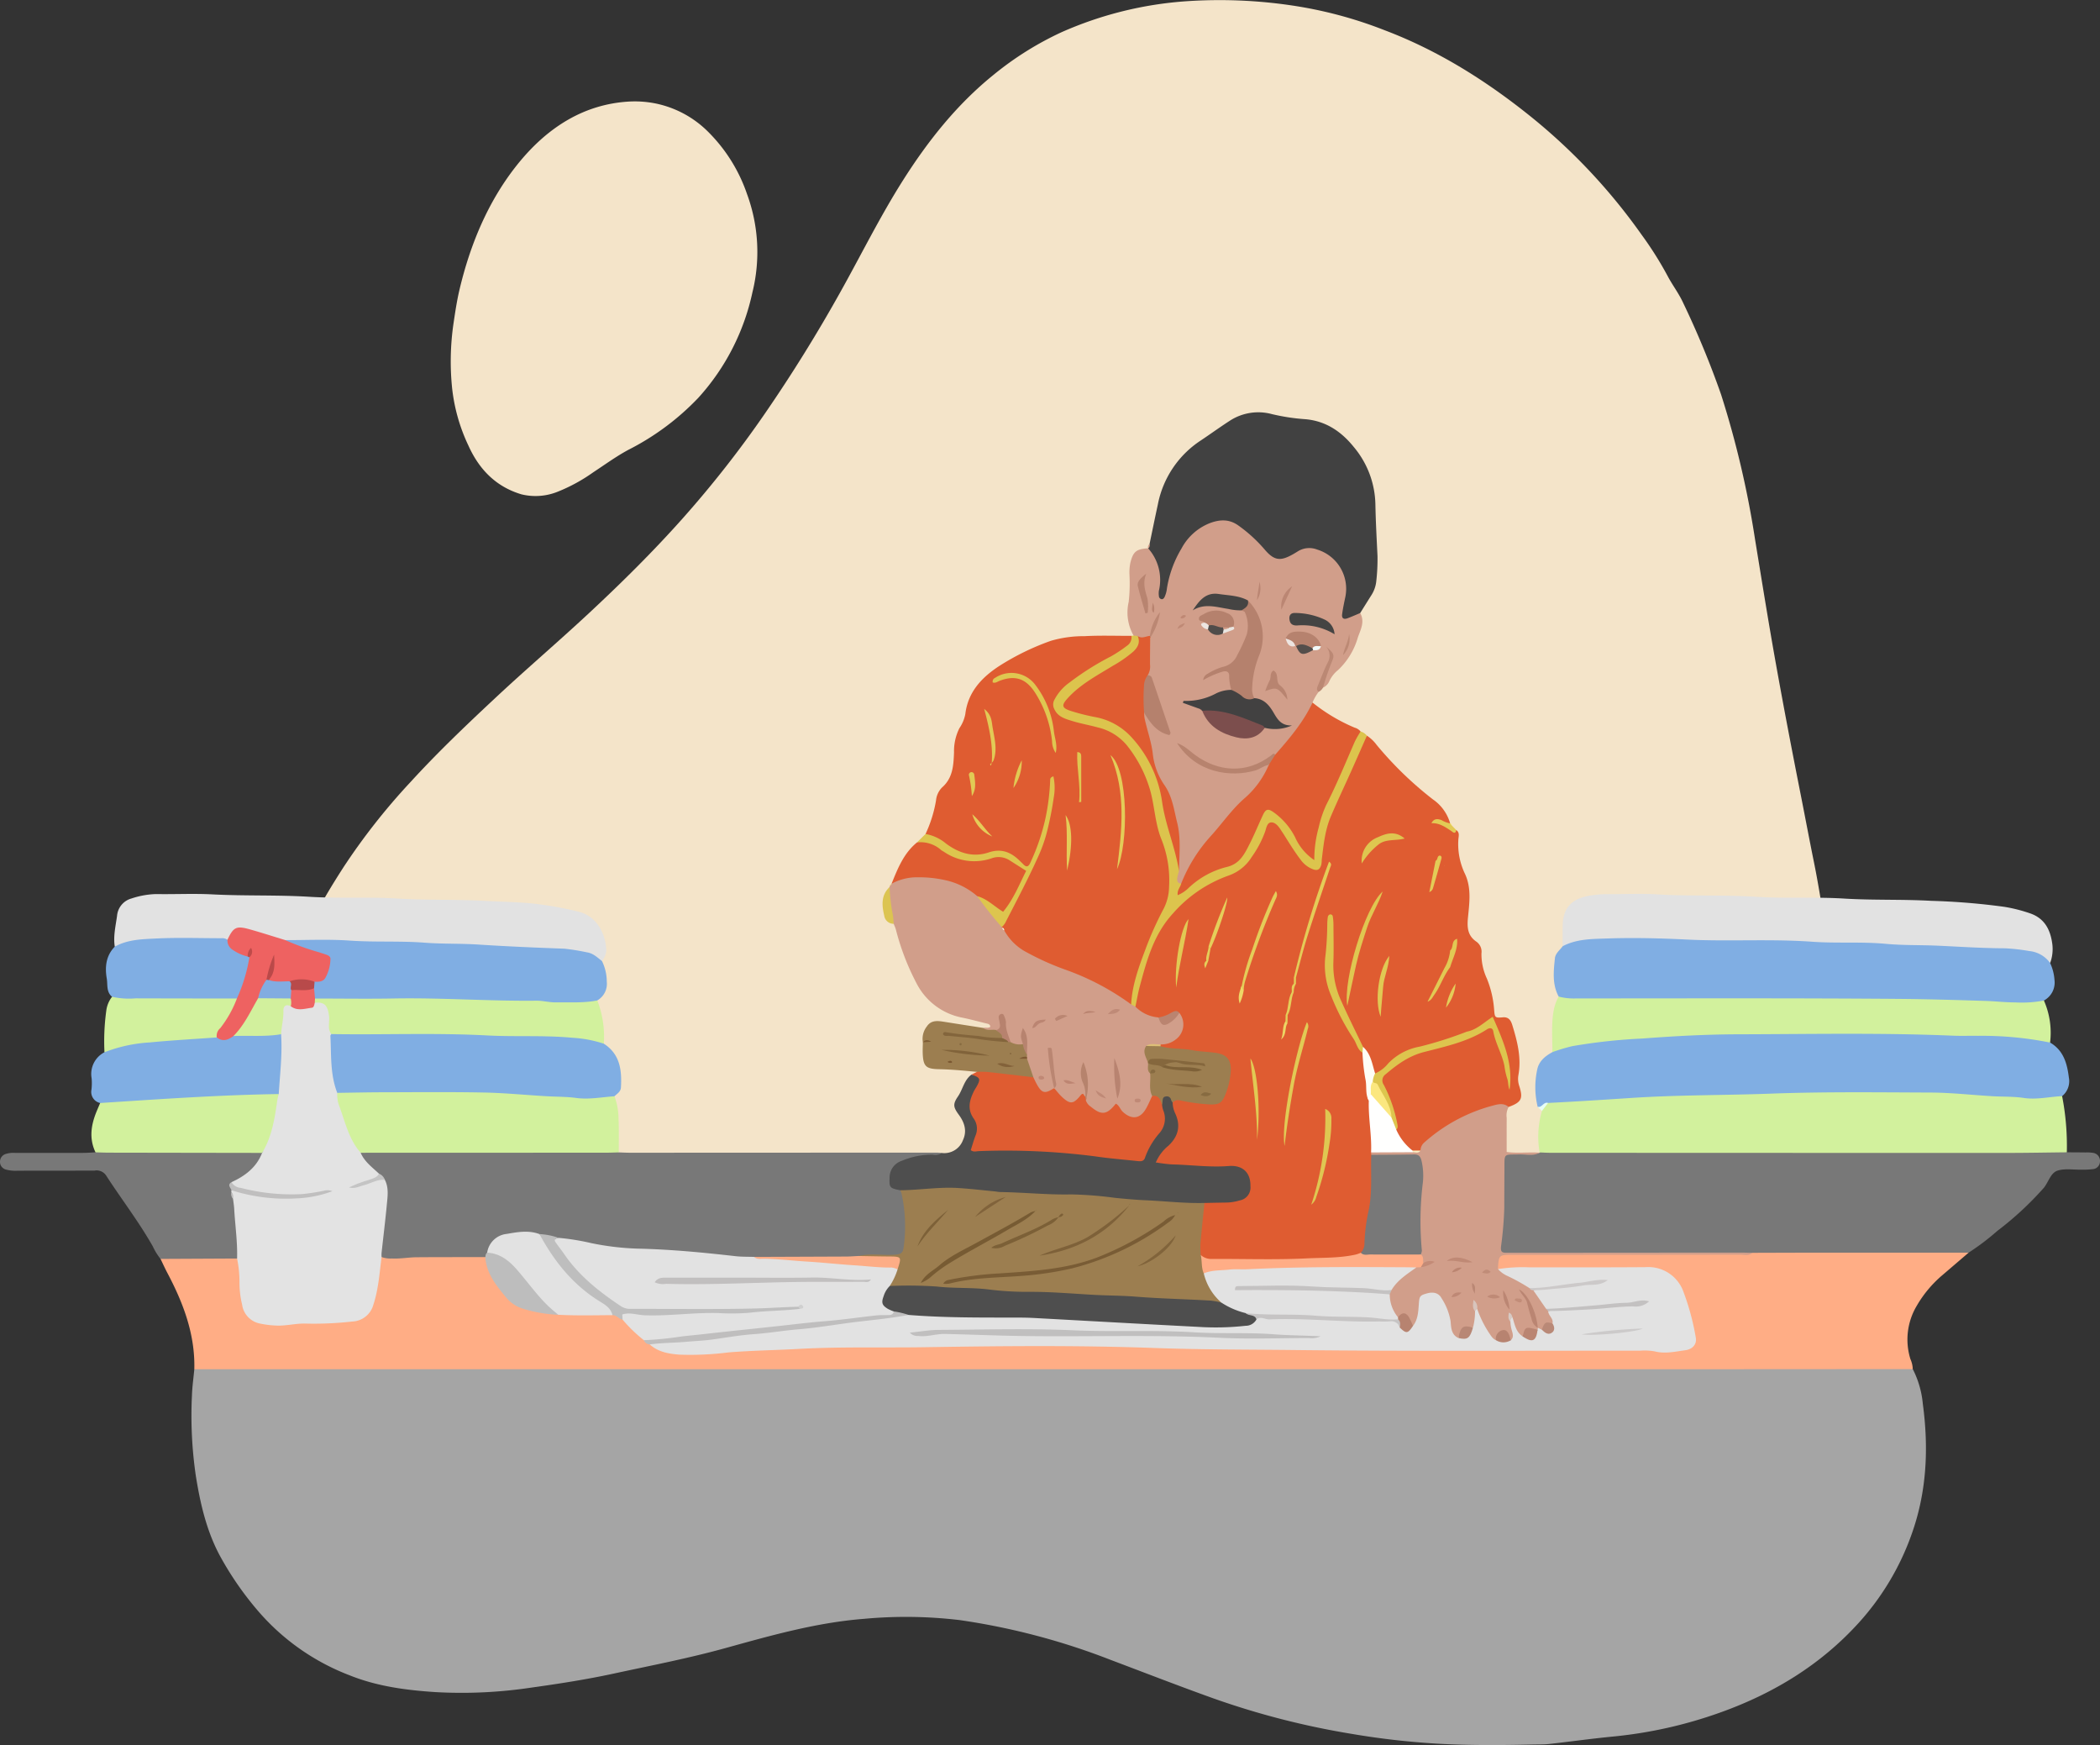 <svg xmlns="http://www.w3.org/2000/svg" viewBox="0 0 472.868 392.869" id="dry-cleaner"><rect x="0" y="0" width="472.868" height="392.869" fill="#333333" stroke="none"/><g data-name="Layer 2"><g data-name="Layer 1"><path fill="#f4e4c9" d="M65.52 220.101c2.236-9.141 6.848-17.137 11.878-24.94a144.737 144.737 0 0 1 15.06-19.122c6.092-6.664 12.611-12.872 19.203-19.026 6.885-6.429 14.052-12.537 20.942-18.954 7.322-6.818 14.443-13.853 21.1-21.328a241.401 241.401 0 0 0 18.634-23.77q8.966-13.036 16.694-26.855c4.754-8.478 9.047-17.215 14.257-25.44 5.648-8.918 12.128-17.093 20.364-23.763a71.502 71.502 0 0 1 15.43-9.674A83.459 83.459 0 0 1 267.257.27a110.815 110.815 0 0 1 23.668.962 95.03 95.03 0 0 1 20.833 5.564c12.394 4.69 23.486 11.744 33.769 20.128a131.81 131.81 0 0 1 24.098 25.891 78.885 78.885 0 0 1 5.84 9.242c1.081 2.073 2.546 3.957 3.528 6.1a202.18 202.18 0 0 1 8.546 20.647 213.542 213.542 0 0 1 7.666 32.706c1.515 9.242 2.994 18.491 4.643 27.71 1.776 9.925 3.675 19.83 5.633 29.72 1.01 5.104 1.969 10.219 3.004 15.316 1.442 7.103 2.365 14.296 3.797 21.392.638 3.16 1.986 6.167 2.838 9.292 2.192 8.04 3.472 16.22 2.714 24.583a44.697 44.697 0 0 1-4.97 16.463 48.565 48.565 0 0 1-7.015 10.492c-5.392 5.97-11.248 11.295-18.774 14.415a33.595 33.595 0 0 1-6.977 2.087c-7.516 1.331-15.018 2.783-22.576 3.818a169.527 169.527 0 0 0-27.679 6.336 164.676 164.676 0 0 0-20.194 7.635c-5.004 2.323-9.93 4.795-14.907 7.162-4.333 2.06-8.443 4.559-12.817 6.489-4.548 2.006-8.743 4.68-13.25 6.719-5.677 2.568-11.296 5.261-17.033 7.711a218.339 218.339 0 0 1-24.456 8.722 196.295 196.295 0 0 1-30.264 6.005 152.104 152.104 0 0 1-30.036.618 121.444 121.444 0 0 1-16.754-2.281c-4.104-.87-8.245-1.633-12.244-2.858a137.398 137.398 0 0 1-16.448-6.394 110.402 110.402 0 0 1-20.787-12.336 89.164 89.164 0 0 1-21.095-21.988 101.487 101.487 0 0 1-5.46-8.903 110.102 110.102 0 0 1-8.828-22.878 111.792 111.792 0 0 1-3.88-27.212 94.97 94.97 0 0 1 1.576-19.594c.643-3.3 1.744-6.428 2.553-9.649ZM169.424 65.823a51.223 51.223 0 0 1-12.167 23.725 57.798 57.798 0 0 1-15.77 11.727c-2.706 1.455-5.296 3.344-7.93 5.074a38.075 38.075 0 0 1-7.878 4.313 13.345 13.345 0 0 1-8.26.63c-5.12-1.523-9.249-4.962-11.954-10.999a40.192 40.192 0 0 1-3.664-12.94 59.132 59.132 0 0 1 .279-14.272c.392-2.647.776-5.278 1.39-7.877 2.45-10.362 6.47-19.719 12.494-27.481 7.37-9.497 15.938-14.212 25.41-14.843a23.738 23.738 0 0 1 6.328.43 23.381 23.381 0 0 1 11.334 5.953 36.259 36.259 0 0 1 9.165 14.398 37.764 37.764 0 0 1 1.223 22.162Z"></path><path fill="#a5a5a5" d="M430.71 308.23a21.46 21.46 0 0 1 2.26 7.807c1.362 10.122.892 20.099-2.67 29.79a58.935 58.935 0 0 1-11.62 19.371c-8.69 9.635-19.41 16.118-31.529 20.42a99.921 99.921 0 0 1-23.922 5.337c-4.81.464-9.598 1.141-14.4 1.673-1.24.137-2.5.095-3.75.124-6.647.152-13.3.195-19.936-.114a176.07 176.07 0 0 1-20.917-2.307 180.315 180.315 0 0 1-31.014-7.975c-7.792-2.79-15.507-5.79-23.252-8.71a154.15 154.15 0 0 0-33.885-8.912 102.087 102.087 0 0 0-21.508-.28c-10.74.835-21.012 3.764-31.306 6.612-8.278 2.29-16.703 3.906-25.085 5.72-6.177 1.336-12.419 2.298-18.672 3.171a105.388 105.388 0 0 1-21.497.99c-6.553-.43-13.056-1.285-19.215-3.752a51.363 51.363 0 0 1-20.846-14.702 71.994 71.994 0 0 1-8.48-12.329c-2.983-5.605-4.37-11.674-5.363-17.856a93.358 93.358 0 0 1-.878-18.227c.07-1.946.348-3.884.53-5.825a3.302 3.302 0 0 1 2.407-.716c.859-.044 1.72-.024 2.58-.024q188.48 0 376.959.017c1.683 0 3.462-.408 5.008.697Z"></path><path fill="#df5c31" d="M307.792 165.625a8.338 8.338 0 0 1 2.186 2.072 80.448 80.448 0 0 0 12.696 12.287 9.742 9.742 0 0 1 3.86 5.377c-.573.5-1.138.133-1.717.002-.454-.103-.998-.627-1.317.19a24.251 24.251 0 0 0 1.565 2.286c.94 1.75.794 2.772-.983 3.751-1.35.744-.449 1.54-.38 2.341.109 2.084-.998 3.994-.855 6.064 1.567-.84 1.316-2.46 1.682-3.807.139-.51.113-1.198.726-1.34.66-.152.86.524 1.11.969a11.085 11.085 0 0 1 1.76 6.168c-.19 3.295.533 6.687-1.164 9.806a2.463 2.463 0 0 0 .007 1.818c.342 2.478-1.356 4.234-2.24 6.277a38.234 38.234 0 0 1-2.027 3.794c1.548-1.889 1.886-4.679 3.908-6.455a1.381 1.381 0 0 0 1.141-1.519 1.4 1.4 0 0 1 1.482-1.474 1.366 1.366 0 0 1 1.47 1.245c.496 3.9 2.494 7.368 3.131 11.233.297 1.803.262 3.231-1.653 4.064-.737.32-.983 1.188-1.561 1.709a40.106 40.106 0 0 1-10.288 3.635 14.955 14.955 0 0 0-7.702 4.09c-.786.833-1.606 1.744-2.96 1.587-1.066-.812-1.146-2.124-1.611-3.236a9.447 9.447 0 0 0-1.709-2.963c-1.862-3.173-3.28-6.567-4.846-9.883a19.839 19.839 0 0 1-1.905-9.332c.109-2.888.019-5.782-.031-8.679.006 2.868-.257 5.715-.503 8.567-.415 4.822 1.665 9.01 3.791 13.11a111.644 111.644 0 0 0 4.386 7.742c.738 3.562.95 7.196 1.51 10.783.151 3.795.884 7.558.63 11.375.001.285 0 .57.004.856.568 6.743-.71 13.349-1.498 19.99a3.22 3.22 0 0 1-1.324 2.38 9.378 9.378 0 0 1-4.277 1.047c-9.716.825-19.456.63-29.192.563a3.414 3.414 0 0 1-3.065-1.38c-.754-3.999-.138-7.906.811-11.79.73-.944 1.802-.79 2.798-.832a22.42 22.42 0 0 0 4.206-.242c2.197-.515 3.061-1.49 2.933-3.29a3.255 3.255 0 0 0-3.556-3.283c-3.622.331-7.167-.56-10.762-.351a15.793 15.793 0 0 1-4.652-.48c-1.842-.447-2.145-1.233-1.11-2.835a11.944 11.944 0 0 1 1.88-2.088 5.547 5.547 0 0 0 1.534-6.406 4.236 4.236 0 0 1-.34-2.963c.68-1.207 1.812-1.02 2.886-.879 1.693.223 3.382.49 5.08.687a3.15 3.15 0 0 0 3.744-2.377c2.146-6.8.94-7.837-4.672-8.264-2.245-.17-4.464-.59-6.717-.679a4.15 4.15 0 0 1-2.634-.754.821.821 0 0 1-.293-.614c.44-.9 1.43-.804 2.164-1.163 2.278-1.11 2.996-3.135 1.909-5.522-1.704-.539-2.929 1.207-4.57.957a6.673 6.673 0 0 1-5.302-2.754c-.402-1.774.366-3.404.762-5.04 1.496-6.177 3.38-12.199 7.914-16.99 3.047-3.218 6.456-6.053 10.625-7.484a14.56 14.56 0 0 0 8.645-8.019c.24-.492.445-1 .692-1.487.578-1.142.644-2.896 2.211-3.031 1.685-.146 2.472 1.426 3.297 2.646 1.224 1.81 2.245 3.756 3.643 5.453a7.09 7.09 0 0 0 1.643 1.655c1.32.819 2.006.54 2.259-.98.23-1.387.314-2.793.515-4.186.81-5.611 3.715-10.417 5.943-15.475 1.247-2.831 2.102-5.891 4.277-8.25Z"></path><path fill="#ffad85" d="m430.71 308.23-42.683.026q-172.136.003-344.272 0c.201-7.858-2.484-14.905-6.081-21.7-.544-1.026-1.019-2.088-1.525-3.134a1.603 1.603 0 0 1 1.216-.612c5.265-.085 10.537-.514 15.79.226 1.391 1.11 1.351 2.735 1.405 4.262a44.163 44.163 0 0 0 .533 5.576 5.19 5.19 0 0 0 4.563 4.632 9.303 9.303 0 0 0 3.019.23c5.335-.753 10.735-.17 16.081-.867 2.592-.337 4.137-1.504 4.857-3.965a38.103 38.103 0 0 0 1.14-5.72c.2-1.506.04-3.146 1.202-4.405 7.61-.424 15.217-.97 22.836-.295.758.27.945.956 1.197 1.618 3.834 10.075 8.04 10.653 16.22 11.293 3.717.01 7.432-.105 11.143.05a5.539 5.539 0 0 1 2.813 1.104c1.866 1.494 3.371 3.37 5.184 4.927a8.644 8.644 0 0 0 1.919 1.162c3.459 1.944 7.247 1.833 10.974 1.54 13.089-1.027 26.199-1.13 39.315-1.411 18.437-.395 36.873-.545 55.303-.288 10.306.144 20.62.097 30.92.427 28.357.91 56.718.158 85.076.387 2.807.022 5.574.757 8.409.249 3.646-.654 4.093-1.2 3.314-4.827a39.493 39.493 0 0 0-2.26-7.628c-1.388-3.171-3.738-4.981-7.246-5.003-10.392-.066-20.785-.132-31.177.035-.922.015-1.873.335-2.715-.32-.8-2.875.026-3.956 3.216-3.965 13.328-.039 26.655-.013 39.983-.017 3.742 0 7.483-.007 11.224.005a9.722 9.722 0 0 0 3-.366 15.303 15.303 0 0 1 3.029-.205q21.048-.011 42.097.01c1.22.001 2.525-.22 3.553.757l-6.035 5.171a26.35 26.35 0 0 0-5.662 6.82 14.81 14.81 0 0 0-1.41 11.956 6.104 6.104 0 0 1 .534 2.265Z"></path><path fill="#787878" d="M443.282 282.018q-16.274-.003-32.548-.003c-5.386.002-10.772.025-16.157.039a4.579 4.579 0 0 1-2.076.179q-26.211.012-52.422.005c-2.76 0-2.889-.055-2.635-2.713.519-5.445.566-10.897.55-16.357-.01-3.307.174-3.396 3.376-3.452 1.779-.03 3.575.269 5.337-.211l-.027-.055a4.549 4.549 0 0 1 3.126-.721q56.233-.02 112.466.001a4.437 4.437 0 0 1 3.128.692c1.4.01 2.8.015 4.2.033a8.51 8.51 0 0 1 1.627.082 1.82 1.82 0 0 1 1.639 1.95 1.765 1.765 0 0 1-1.612 1.73 19.565 19.565 0 0 1-2.56.115c-1.79.039-3.692-.306-5.336.199-1.636.502-2.068 2.591-3.146 3.899a72.424 72.424 0 0 1-10.43 9.662 55.85 55.85 0 0 1-6.5 4.926ZM109.28 283.017c-5.153.008-10.307-.006-15.461.034-1.868.015-3.723.384-5.603.278a5.676 5.676 0 0 1-2.295-.327c-.877-.726-.602-1.682-.513-2.598.318-3.25.613-6.503 1.04-9.743a11.76 11.76 0 0 0-.185-4.173 2.624 2.624 0 0 0-1.386-1.946 15.196 15.196 0 0 1-3.277-3.254c-.581-.826-1.195-1.81.394-2.351a12.595 12.595 0 0 1 3.028-.205q25.246-.01 50.492.006c1.305.001 2.674-.211 3.82.706.859.027 1.718.076 2.576.076q34.486-.012 68.972-.029c.388 0 .776.053 1.165.081-.367 1.234-1.442.972-2.287.982a18.532 18.532 0 0 0-5.669 1.087 4.093 4.093 0 0 0-3.06 3.146c-.391 1.833.996 2.395 2.094 3.202 1.938 4.385 1.638 8.911.746 13.436-.294 1.488-1.616 1.66-2.942 1.713-2.626.105-5.278-.336-7.877.366-6.501.38-13.006-.02-19.509.105-1.161.023-2.323-.008-3.483.026-4.858.15-9.636-.772-14.458-1.124-3.11-.226-6.244-.657-9.33-.628-6.873.064-13.497-1.36-20.17-2.59-1.475-.48-3.051-.486-4.534-.932a14.729 14.729 0 0 0-6.663-.085 5.708 5.708 0 0 0-4.7 3.656 2.218 2.218 0 0 1-.924 1.085Z"></path><path fill="#df5c31" d="M208.41 187.756a29.088 29.088 0 0 0 2.36-7.55 4.785 4.785 0 0 1 1.363-2.93c2.453-2.142 2.573-5.022 2.69-7.908a11.55 11.55 0 0 1 1.202-5.414 8.43 8.43 0 0 0 1.343-3.195c.584-5.03 3.82-8.354 7.723-10.875a56.794 56.794 0 0 1 11.543-5.617 26.373 26.373 0 0 1 7.601-1.044c3.5-.197 7.017-.062 10.527-.07.957 1.375-.01 2.163-.927 2.925a49.237 49.237 0 0 1-6.778 4.154 33.193 33.193 0 0 0-7.69 5.69c-2.295 2.457-1.853 4.218 1.318 5.447a55.017 55.017 0 0 0 5.874 1.587 14.712 14.712 0 0 1 9.125 6.453 31.057 31.057 0 0 1 4.725 11.88 52.895 52.895 0 0 0 2.594 10.193 16.417 16.417 0 0 1 .84 4.578 20.947 20.947 0 0 1-2.632 11.67 68.2 68.2 0 0 0-6.237 18.31c-.85.662-1.518 0-2.076-.426-5.175-3.948-11.324-5.881-17.19-8.4-3.604-1.547-7.137-3.196-9.543-6.5a4.197 4.197 0 0 1-.546-1.032 3.312 3.312 0 0 1-.182-.704 1.865 1.865 0 0 1 .052-.72c2.655-5.56 5.706-10.93 8.19-16.577a44.298 44.298 0 0 0 3.081-12.484 47.572 47.572 0 0 1-3.763 14.175c-1.09 2.457-1.745 2.66-3.709.907-2.02-1.804-4.125-2.622-6.84-1.66a9.611 9.611 0 0 1-7.298-.75 49.464 49.464 0 0 1-6.74-4.113Z"></path><path fill="#d19e8a" d="M255.245 143.072a10.52 10.52 0 0 1-1.092-7.569 37.881 37.881 0 0 0 .167-6.254 11.079 11.079 0 0 1 .205-2.536c.633-2.522 1.324-3.11 4.002-3.273 3.13 1.693 3.042 4.786 3.33 7.704.068.691-.289 1.366-.063 2.11.564-1.906.936-3.872 1.663-5.724 1.596-4.066 3.597-7.831 7.787-9.836 2.867-1.372 5.648-1.476 8.402.448a52.343 52.343 0 0 1 5.854 5.373c1.925 1.833 2.825 1.98 5.213.804 6.43-3.167 13.227 1.34 12.954 8.59a11.826 11.826 0 0 1-.129 1.397c-.181 1.153-.829 2.45-.358 3.433.65 1.358 2.092-.5 3.098.282 1.133 1.972.043 3.82-.543 5.56a16.196 16.196 0 0 1-4.41 7.247 6.967 6.967 0 0 0-1.992 2.524 2.814 2.814 0 0 1-1.427 1.458c-.733-1.422.453-2.463.729-3.686.341-1.512 1.801-2.798 1.097-4.23.062 3.06-2.213 5.727-2.81 8.875a10.109 10.109 0 0 0-1.371 2.401c.17 1.977-1.156 3.355-2.117 4.788a33.073 33.073 0 0 1-6.113 7.241c-1.33.638-2.444 1.635-3.835 2.198-6.539 2.645-12.02.681-17.15-3.966 5.332 5.201 11.2 6.585 17.913 3.735a1.603 1.603 0 0 1 1.346-.117c.668 1.006-.071 1.775-.507 2.527a36.557 36.557 0 0 1-4.991 6.093c-4.698 5.14-9.748 10.063-12.688 16.57-.378.835-.649 1.792-1.775 1.968-1.763-.734-.943-2.103-.82-3.303a41.923 41.923 0 0 0-1.474-15.296c-.58-1.962-1.871-3.592-2.669-5.46-1.948-4.559-2.629-9.418-3.44-14.244.907-1.064 1.254-.01 1.65.496a8.596 8.596 0 0 0 4.007 3.252c-1.856-4.554-2.82-8.938-4.65-13.052.166-2.49-.13-4.994.262-7.47.997-1.311 1.106-3.03 1.973-4.403-.753 1.057-.89 2.374-1.466 3.508a2.564 2.564 0 0 1-2.945.507 1.508 1.508 0 0 1-.817-.67Z"></path><path fill="#80aee3" d="M461.63 234.717c3.027 1.757 3.84 4.709 4.228 7.877a4.328 4.328 0 0 1-1.52 4.181c-2.557 1.54-5.425 1.475-8.17 1.148-4.041-.481-8.098-.422-12.142-.712-13.71-.984-27.46-.785-41.183-.445-6.316.156-12.636.113-18.948.35-7.946.298-15.886.737-23.823 1.23-3.579.221-7.154.556-10.739.634-1.046-.237-2.021.76-3.09.196a18.694 18.694 0 0 1-.133-8.216c.35-2.026 1.78-3.16 3.444-4.088 1.06-1.5 2.753-1.705 4.341-2.028a130.462 130.462 0 0 1 17.236-1.858c19.354-1.311 38.746-1.215 58.119-.868 8.89.159 17.82-.09 26.688.904 1.967.22 4.128.02 5.692 1.695Z"></path><path fill="#d2f19d" d="M348.586 248.312c6.307-.314 12.613-.724 18.911-1.137 10.449-.685 20.908-.577 31.355-.963 11.955-.442 23.902-.287 35.852-.241 4.667.018 9.331.553 13.998.826 2.334.137 4.67.036 7.006.389 2.882.434 5.753-.27 8.632-.41a58.817 58.817 0 0 1 1.06 12.646c-4.448.048-8.896.137-13.343.137q-51.52.003-103.04-.027c-.779 0-1.558-.054-2.337-.082a20.697 20.697 0 0 1 .527-9.333 2.197 2.197 0 0 1 1.379-1.805Z"></path><path fill="#d19e8a" d="M226.124 209.453a12.175 12.175 0 0 0 5.072 4.95 60.88 60.88 0 0 0 8.719 3.91 57.74 57.74 0 0 1 14.79 7.81c.553-.269.709.218.966.509a8.136 8.136 0 0 0 5.202 2.428c.95 1.16 1.933 1.068 2.976.112a3.422 3.422 0 0 1 1.704-1.147 4.207 4.207 0 0 1-.913 6.075 5.097 5.097 0 0 1-3.29 1.029c-.742.752-1.847.341-2.66.842-.697.978-.01 1.933.046 2.894a5.373 5.373 0 0 1 .16.605 11.207 11.207 0 0 0 .415 2.158 4.342 4.342 0 0 1 .16.647c.12 1.49.145 2.982.249 4.471a6.31 6.31 0 0 1-.53 1.78c-1.67 3.921-3.895 4.484-7.099 1.742-.532-.454-.794-.676-1.53-.215-2.637 1.65-5.17.654-6.338-2.363a4.79 4.79 0 0 0 .368-3.405 25.845 25.845 0 0 1-.408-3.481c-.362 2.031.833 3.863.44 5.815-.154.715-.669-.07-1.044.291-2.557 2.465-5.183 1.62-6.199-1.937.077-2.31-.675-4.524-.672-6.081.133 1.517.54 3.747.733 6.007-1.412 1.85-2.806 1.878-4.131.07a8.42 8.42 0 0 1-1.042-2.023c-.441-1.455-.989-2.88-1.405-4.345a4.801 4.801 0 0 1-.121-.675 5.577 5.577 0 0 1-.046-.667 15.733 15.733 0 0 0-.131-3.879c-.173.659.308 1.445-.387 1.974a2.417 2.417 0 0 1-2.683-.359c-1.307-1.467-1.494-3.302-1.725-5.215 0 1.323-.25 2.43-1.794 2.595-.96-.04-2.077.338-2.569-.953.51-.179 1.102.14 1.585-.252-.032-.623-.533-.67-.962-.775-1.816-.447-3.623-.938-5.455-1.309a14.66 14.66 0 0 1-10.248-7.815 55.186 55.186 0 0 1-4.595-11.99c-.123-.444-.327-.866-.493-1.298a10.418 10.418 0 0 1-.927-8.276l-.004-.188c.15-.202.32-.388.476-.586l-.025.024a4.21 4.21 0 0 1 3.113-1.847c5.902-.677 11.46.145 16.29 3.934 1.683 2.645 4.255 4.67 5.418 7.687l.117.116a1.872 1.872 0 0 1 .427.606Z"></path><path fill="#80aee3" d="M461.64 216.812a10.583 10.583 0 0 1 .977 3.783 4.593 4.593 0 0 1-2.378 4.657c-1.044 1.225-2.502 1.123-3.895 1.2-3.757.208-7.487-.336-11.23-.433-29.769-.774-59.544-.418-89.316-.51-1.665-.005-3.496.415-4.82-1.144-1.484-2.754-1.153-5.703-.85-8.624.117-1.126 1.112-1.834 1.742-2.709a3.625 3.625 0 0 1 2.907-1.736 54.947 54.947 0 0 1 8.387-.864c13.598-.069 27.188.48 40.787.583 9.515.071 19.055.338 28.563.892 7.87.458 15.786.25 23.609 1.396 2.29.335 4.754.655 5.517 3.51Z"></path><path fill="#414141" d="M306.278 138.02c-.93.388-1.853.799-2.795 1.156-.924.35-1.397.03-1.266-.927.179-1.308.457-2.605.728-3.9a9.229 9.229 0 0 0-6.345-10.623 4.875 4.875 0 0 0-4.263.34c-.397.248-.796.494-1.203.724-2.823 1.599-4.215 1.425-6.313-1.017a32.687 32.687 0 0 0-6.027-5.504c-2.114-1.486-4.261-1.299-6.442-.466a12.35 12.35 0 0 0-6.306 5.68 25.16 25.16 0 0 0-3.277 8.95 6.095 6.095 0 0 1-.558 2.015c-.154.292-.398.52-.727.433a.748.748 0 0 1-.53-.701 4.394 4.394 0 0 1-.002-1.165 10.681 10.681 0 0 0-2.425-9.575v-.003c.25-.269.196-.64.319-.95.623-2.973 1.228-5.948 1.873-8.915a22.257 22.257 0 0 1 9.636-14.386c2.206-1.469 4.35-3.034 6.577-4.468a11.742 11.742 0 0 1 9.42-1.5 46.137 46.137 0 0 0 7.384 1.146c4.649.33 8.232 2.704 11.082 6.242a20.686 20.686 0 0 1 4.886 12.872c.072 3.9.286 7.797.475 11.694a44.574 44.574 0 0 1-.267 5.605 7.2 7.2 0 0 1-1.152 3.284c-.831 1.317-1.655 2.64-2.482 3.96Z"></path><path fill="#e2e2e2" d="M461.64 216.812a6.542 6.542 0 0 0-4.74-2.702 41.12 41.12 0 0 0-5.575-.618c-4.994-.018-9.984-.357-14.969-.585-3.898-.179-7.814-.054-11.69-.416-5.54-.517-11.096-.077-16.617-.474-9.37-.674-18.753-.024-28.11-.487-6.015-.298-12.023-.456-18.026-.247-3.382.117-6.888.078-10.043 1.75.003-1.563-.02-3.126.011-4.688.077-3.827 1.891-5.855 5.605-6.62a23.603 23.603 0 0 1 4.87-.42c3.594.007 7.199-.174 10.78.046 7.401.454 14.828.07 22.206.544 6.636.427 13.261-.006 19.87.402 6.546.404 13.103.142 19.632.51a153.838 153.838 0 0 1 16.474 1.35 34.87 34.87 0 0 1 5.869 1.492c3.225 1.132 4.5 3.675 4.93 6.786a9.073 9.073 0 0 1-.477 4.377ZM25.845 213.128c-.374-2.356.201-4.666.514-6.959a4.436 4.436 0 0 1 3.275-3.899 19.102 19.102 0 0 1 5.486-.985c4.216.073 8.443-.15 12.649.068 7.322.381 14.666.099 21.963.547 6.633.408 13.256-.013 19.863.398 6.543.407 13.096.151 19.622.517 4.334.243 8.704.25 13.01.882a77.086 77.086 0 0 1 8.22 1.6c3.985 1.036 5.986 5.014 6.076 8.746a4.334 4.334 0 0 1-.978 2.314c-2.088-.27-3.894-1.427-6.004-1.755a100.742 100.742 0 0 0-11.199-.681c-5.213-.225-10.431-.521-15.654-.662-12.625-.339-25.245-.88-37.873-.977-2.746-.155-5.145-1.55-7.754-2.23-2.125-.553-3.93-.86-5.22 1.385a1.187 1.187 0 0 1-1.02.465c-6.436.074-12.873-.319-19.306.393-1.908.21-3.673 1.338-5.67.833Z"></path><path fill="#d19e8a" d="M346.707 259.504c-1.456.832-3.04.348-4.559.393-3.651.11-3.369-.426-3.387 3.419-.013 2.886-.032 5.773-.034 8.66a81.057 81.057 0 0 1-.727 8.588c-.11 1.034.04 1.488 1.104 1.47.624-.01 1.248.003 1.872.003q25.397-.02 50.794-.037c.936 0 1.871.035 2.807.053-.805.725-1.789.403-2.689.404q-25.253.041-50.506.037c-.468 0-.936-.004-1.403 0-2.289.026-2.474.201-2.646 2.523-.017.233-.009.468-.012.702a36.92 36.92 0 0 1 7.146 3.785c.337.258.691.494 1.038.741a21.345 21.345 0 0 1 3.007 4.089c.173.272.332.552.493.831.424.852 1.22 1.608.714 2.704a8.525 8.525 0 0 0-2.58 1.632c-.548.065-.727-.375-.981-.713-1.06-2.305-1.396-4.888-2.667-7.112 1.297 2.254 1.514 4.93 2.741 7.21a.42.42 0 0 1 .134.367c-.022.131-.049.197-.08.197-1.229.255-2.644.086-3.398 1.46-2.25-.37-1.96-2.473-2.66-3.896a3.786 3.786 0 0 1-.11-.63c-.088.182.028.347.052.517a5.674 5.674 0 0 0 .365 1.006c.044 1.292 1.35 2.588-.015 3.87a.437.437 0 0 1-.429-.046c-1.73-1.732-1.728-1.734-3.296.113-2.567-.882-3.001-3.369-4.027-5.397-.24-.473-.145-1.083-.43-1.57-.226-.508-.119-1.072-.323-1.8a6.976 6.976 0 0 0 .507 2.369 4.154 4.154 0 0 1-.538 3.316 5.047 5.047 0 0 0-3.691 2.62c-1.835-.307-1.932-1.88-2.156-3.2a13.644 13.644 0 0 0-1.783-5.015 2.407 2.407 0 0 0-2.706-1.357c-1.244.266-1.426 1.21-1.574 2.28-.218 1.584-.146 3.307-1.62 4.444a1.108 1.108 0 0 1-1.192-.816c-.58-1.311-1.558-1.432-2.758-1.043-1.638-1.311-2.042-3.119-2.06-5.085a4.329 4.329 0 0 1 .463-1.334 12.986 12.986 0 0 1 6.035-5.268 3.532 3.532 0 0 1 .97-.231c.779.136 1.41-.49 2.176-.443-.628-.12-1.3.534-1.902-.095a6.528 6.528 0 0 1-.633-2.11 65.12 65.12 0 0 1 .05-15.18c.654-5.635.163-6.23-5.365-6.306-1.829-.025-3.76.525-5.472-.63l-.031-.544c2.811-1.32 5.779-.44 8.667-.617.677-.021 1.417.165 1.897-.552 3.531-4.494 8.389-6.993 13.576-8.968a12.15 12.15 0 0 1 4.705-1.177c.827.029 1.942-.3 2.13 1.078a3.935 3.935 0 0 0-.439 2.462c-.013 2.464-.004 4.929-.004 7.67 2.273.338 4.87-.001 7.44.16Z"></path><path fill="#d2f19d" d="M350.978 224.365a13.505 13.505 0 0 0 3.935.416c24.134.004 48.268-.09 72.4.101 6.624.053 13.258.252 19.884.463 2.17.07 4.346.331 6.53.329a26.29 26.29 0 0 0 6.512-.422 18.022 18.022 0 0 1 1.39 9.464 77.728 77.728 0 0 0-16.25-1.515c-1.875-.029-3.753.046-5.624-.033-16.077-.684-32.161-.348-48.241-.313-7.242.016-14.495.402-21.718.956a126.127 126.127 0 0 0-15.772 1.718 40.754 40.754 0 0 0-4.47 1.344c.03-3.241-.297-6.487.363-9.717a9.842 9.842 0 0 1 1.061-2.79Z"></path><path fill="#80aee3" d="M135.962 234.971c3.663 2.349 4.08 5.962 3.858 9.84-.057 1.01-.863 1.407-1.456 1.99-2.79 1.7-5.89 1.39-8.874 1.083-4.122-.425-8.257-.413-12.382-.716-12.392-.913-24.817-.463-37.23-.541a12.869 12.869 0 0 1-3.724-.258c-1.118-.425-1.333-1.446-1.585-2.432-.802-3.135-.643-6.36-.882-9.549a1.973 1.973 0 0 1 .991-1.983 7.498 7.498 0 0 1 3.23-.4c8.914-.01 17.847-.38 26.734.104 8.508.463 17.045-.17 25.52.885 2.048.255 4.285.096 5.8 1.977Z"></path><path fill="#d2f19d" d="M75.945 246.04c3.435-.047 6.87-.127 10.304-.133 7.578-.013 15.157-.092 22.732.057 4.745.094 9.481.573 14.224.84 2.177.124 4.353.086 6.532.383 2.877.39 5.753-.182 8.627-.385a14.678 14.678 0 0 1 .912 4.978c.117 2.55.048 5.11.058 7.664-.936.023-1.872.065-2.808.065q-27.655.015-55.309.02c-1.13.165-1.496-.77-1.853-1.468a41.91 41.91 0 0 1-3.758-9.814 2.2 2.2 0 0 1 .339-2.207Z"></path><path fill="#80aee3" d="M64.235 211.65c4.842.014 9.701-.23 14.52.11 5.615.395 11.239.041 16.828.469 4.054.31 8.106.161 12.147.424 6.451.419 12.907.692 19.367.93a50.295 50.295 0 0 1 5.056.819c1.413.2 2.346 1.158 3.392 1.955a10.512 10.512 0 0 1 1.085 4.636 4.326 4.326 0 0 1-2.136 4.24 4.26 4.26 0 0 1-3.442 1.163c-8.799-.146-17.598-.326-26.39-.72-1.478-.066-2.956-.153-4.436-.154-8.265-.003-16.53.008-24.795-.01a12.394 12.394 0 0 1-4.394-.418c-.862-.587-.815-1.496-.844-2.377a3.095 3.095 0 0 1 .323-1.545c1.273-.937 2.74-1.624 3.029-3.525.197-1.305-.021-2.067-1.316-2.493-2.059-.678-4.13-1.322-6.16-2.076-.726-.27-1.768-.262-1.834-1.428Z"></path><path fill="#4e4e4e" d="M202.708 267.968c-2.356-.452-2.485-.602-2.397-2.784a3.958 3.958 0 0 1 2.759-3.847 17.407 17.407 0 0 1 6.988-1.383 2.467 2.467 0 0 0 1.99-.382 4.48 4.48 0 0 0 4.789-2.901c.945-2.03.36-3.934-.903-5.656-1.28-1.746-1.43-2.41-.216-4.185 1.091-1.594 1.366-3.686 3.042-4.904 2.07.27 2.489.855 1.828 2.666-.321.879-.799 1.694-1.139 2.57a4.216 4.216 0 0 0 .125 3.838 5.99 5.99 0 0 1 .46 5.614c-.582 1.382-.043 1.822 1.347 1.765 11.206-.458 22.297.845 33.381 2.228a2.545 2.545 0 0 0 3.034-1.576 8.46 8.46 0 0 1 1.405-2.429 8.173 8.173 0 0 0 1.963-8.027c.081-1.048.213-2.108 1.59-2.125 1.18-.014 1.275.89 1.3 1.784a5.898 5.898 0 0 0 .597 2.478c1.256 2.77.673 5.111-1.508 7.19a9.815 9.815 0 0 0-2.875 3.796 34.882 34.882 0 0 0 3.588.45c4.279.09 8.536.703 12.835.363 3.16-.25 4.948 1.52 4.875 4.535a2.928 2.928 0 0 1-2.455 3.215 10.775 10.775 0 0 1-2.992.475c-1.636.023-3.272.06-4.908.092-2.615 1.232-5.356.63-8.043.48-9.087-.512-18.12-1.794-27.25-1.723-5.61.043-11.196-.599-16.778-1.092a57.459 57.459 0 0 0-11.659.01c-1.626.186-3.27.423-4.773-.535Z"></path><path fill="#787878" d="m53.383 283.336-17.235.086a13.422 13.422 0 0 1-1.717-2.776c-3.148-5.583-7.076-10.65-10.545-16.02a2.57 2.57 0 0 0-2.604-1.084q-8.66.023-17.32.023a8.014 8.014 0 0 1-2.549-.24 1.797 1.797 0 0 1-1.411-1.895 1.833 1.833 0 0 1 1.41-1.671 5.77 5.77 0 0 1 2.084-.193c5.07-.006 10.142.001 15.212-.012.934-.003 1.867-.082 2.8-.126a3.17 3.17 0 0 1 2.407-.67c11.05-.028 22.099-.062 33.148.013a5.248 5.248 0 0 1 1.15.148c1.744.591.956 1.727.425 2.6a12.104 12.104 0 0 1-5.816 4.89c-.747.399-.417 1.016-.307 1.59.056.218.096.435.13.657a13.384 13.384 0 0 0 .448 1.75c.87 3.483.526 7.08 1.013 10.6a2.351 2.351 0 0 1-.723 2.33Z"></path><path fill="#df5c31" d="M339.71 249.213c-1.184-1.012-2.517-.584-3.75-.256a37.593 37.593 0 0 0-15.406 8.402 2.425 2.425 0 0 0-.69 1.668c-.533.39-1.142.159-1.716.214-2.364-.837-3.42-2.753-4.111-4.973-.07-3.285-1.334-6.245-2.69-9.13-.907-1.931-.425-3.19 1.09-4.472a20.955 20.955 0 0 1 8.36-4.471c4.587-1.211 9.24-2.344 13.429-4.737 1.04-.594 2.116-.575 2.513.662 1.297 4.04 3.308 7.918 3.137 11.634.035-4.01-1.706-8.276-3.368-12.555-.446-1.15-1.184-.879-2.064-.382-1.283.724-2.345 2.2-4.153 1.44.52-1.054 1.001-2.108 2.34-2.42a1.247 1.247 0 0 0 .876-1.673 46.443 46.443 0 0 0-1.487-5.865 21.95 21.95 0 0 1-1.744-6.5 1.158 1.158 0 0 0-.028-.233c-.149-.565-.394-1.087-1.093-.934-.527.115-1.03.306-.844 1.106.334 1.43-.362 2.052-1.768 1.993-.63-1.724 1.034-2.981.924-4.568-.16.41-.22.973-.926.822-.803-1.128-.33-2.235.09-3.32.192-.5.755-.963.733-1.423-.2-4.12 1.142-8.39-1.14-12.32-.305-.526-.525-1.102-1.014-2.143a11.997 11.997 0 0 1-.652 4.326 4.203 4.203 0 0 1-1.296 1.899.905.905 0 0 1-1.417-.164c1.025-1.99 1.232-4.226 1.904-6.322.15-.468-.053-.67-.496-.719-1.04-1.711-.959-2.079.614-2.772 1.344-.592 1.567-1.076.992-2.408a14.301 14.301 0 0 0-2.533-3.285c1.074-.763 2.002-.14 3.007.238.918.344 1.447 1.426 2.581 1.302.829.566.518 1.424.47 2.15a15.437 15.437 0 0 0 1.492 7.712c1.498 3.19.988 6.605.668 9.906-.216 2.22-.042 4.026 1.883 5.345a2.757 2.757 0 0 1 1.161 2.646 12.94 12.94 0 0 0 1.21 5.655 23.019 23.019 0 0 1 1.643 7.02c.14 1.818.199 1.875 1.982 1.727 1.35-.113 1.812.777 2.114 1.758 1.127 3.657 2.075 7.36 1.373 11.228a4.997 4.997 0 0 0 .198 2.503c.894 2.832.483 3.63-2.398 4.689ZM261.677 248.759a5.49 5.49 0 0 0 .232 1.145 4.922 4.922 0 0 1-.88 5.254 17.103 17.103 0 0 0-3.182 5.42c-.305 1.036-1.155.876-1.926.794-3.103-.329-6.22-.58-9.305-1.033a158.1 158.1 0 0 0-26.173-1.184c-.589.012-1.232.29-1.852-.225.347-1.076.661-2.189 1.065-3.267a3.907 3.907 0 0 0-.38-3.807c-1.509-2.103-.992-4.122.015-6.172.206-.42.485-.802.707-1.214.847-1.573.692-1.884-1.24-2.543l1.217-.613a1.603 1.603 0 0 1 1.625-.69c3.16.301 6.333.496 9.467 1.035a3.873 3.873 0 0 1 1.622.875c.238.485.457.98.715 1.454 1.183 2.175 1.86 2.34 3.96.979l.006.011c.552.63 1.062 1.302 1.664 1.88 1.853 1.775 2.624 1.795 4.247-.208.754-.932.75.122 1.1.206.333.242.287.535.115.846a2.739 2.739 0 0 0 1.122 1.447c2.402 2 3.615 1.862 5.637-.675.789.39.99 1.31 1.6 1.863 1.97 1.788 3.853 1.578 5.174-.704.539-.93.946-1.935 1.413-2.906 2.411-1.156 1.938.862 2.235 2.032ZM265.973 198.927a35.059 35.059 0 0 1 6.59-10.615c2.657-2.903 4.859-6.206 7.894-8.78a20.54 20.54 0 0 0 5.24-7.33c-.157-1.18.647-1.75 1.465-2.312 3.188-3.626 6.317-7.295 8.389-11.72a39.617 39.617 0 0 0 9.486 5.651 2.62 2.62 0 0 1 1.337.864 1.761 1.761 0 0 1-.205 1.568c-2.186 4.152-3.64 8.635-5.823 12.792a32.49 32.49 0 0 0-3.739 12.96c-.047.676.051 1.535-.798 1.774-.655.185-1.163-.36-1.607-.789a20.47 20.47 0 0 1-3.746-5.354 11.68 11.68 0 0 0-3.444-3.764c-1.085-.836-1.792-.712-2.343.554-.842 1.934-1.854 3.787-2.71 5.717-1.283 2.895-3.102 5.064-6.464 5.898a17.105 17.105 0 0 0-7.101 3.976 5.62 5.62 0 0 1-.89.76c-.805.454-1.664 1.737-2.549.646-.768-.947.152-1.861 1.018-2.496Z"></path><path fill="#80aee3" d="M22.556 248.325a2.553 2.553 0 0 1-1.962-3.001 12.496 12.496 0 0 0 .038-2.566 5.494 5.494 0 0 1 2.892-5.861c.807-1.38 2.276-1.55 3.606-1.865a69.149 69.149 0 0 1 12.235-1.513c3.014-.163 6.011-.887 9.053-.426 1.567.566 3.03.065 4.493-.449 3.525-.052 7.052-.51 10.57.103.98 1.823.522 3.8.54 5.705a22.253 22.253 0 0 1-1.046 7.99 3.222 3.222 0 0 1-2.212.616c-3.52-.068-7.018.347-10.525.46-7.881.25-15.745.736-23.604 1.35-1.38.109-2.819.38-4.078-.543Z"></path><path fill="#d2f19d" d="M70.932 224.802c5.93.003 11.863.097 17.792-.01 10.687-.193 21.356.615 32.041.498 1.479-.016 2.919.402 4.416.38 3.112-.046 6.231.173 9.314-.436a22.57 22.57 0 0 1 1.468 9.738 27.468 27.468 0 0 0-7.084-1.335c-6.385-.606-12.792-.183-19.172-.524-11.702-.624-23.405-.113-35.106-.307-1.432-.306-1.134-1.522-1.096-2.406.092-2.175-.607-3.768-2.724-4.578a.73.73 0 0 1 .15-1.02ZM22.556 248.325c13.393-.865 26.783-1.815 40.21-2.017.116 4.803-.284 9.46-3.747 13.25q-17.233-.026-34.467-.056c-1.014-.002-2.029-.048-3.044-.073-1.483-3.103-1.009-6.156.235-9.188.263-.642.542-1.277.813-1.916Z"></path><path fill="#80aee3" d="M25.845 213.128c2.896-1.627 6.156-1.683 9.3-1.84 4.902-.243 9.825-.064 14.74-.064a2.062 2.062 0 0 1 1.33.345c1.09 1.95 3.056 2.676 4.939 3.527a1.104 1.104 0 0 1 .408.597c-.09 2.818-1.12 5.395-2.055 7.992a2.412 2.412 0 0 1-1.564 1.588c-3.416.505-6.85.188-10.274.23-4.676.056-9.355.039-14.032-.002-1.227-.01-2.542.122-3.402-1.091-1.34-1.087-.96-2.74-1.196-4.117-.44-2.575-.193-5.132 1.806-7.165Z"></path><path fill="#dcc44d" d="M265.973 198.927c-.188.819-.94 1.448-.787 2.606a7.643 7.643 0 0 0 2.44-1.607 19.19 19.19 0 0 1 8.7-4.764c2.91-.699 3.984-3.04 5.136-5.318 1.052-2.081 1.93-4.249 2.92-6.363.668-1.428 1.207-1.463 2.457-.574a15.544 15.544 0 0 1 4.788 5.593 12.068 12.068 0 0 0 4.322 5.14 26.853 26.853 0 0 1 1.005-7.413 24.784 24.784 0 0 1 1.707-5.067c2.378-4.649 4.34-9.479 6.433-14.253a22.546 22.546 0 0 1 1.28-2.222 2.737 2.737 0 0 1 1.418.94c-1.165 2.636-2.32 5.276-3.498 7.906-1.532 3.417-3.142 6.8-4.609 10.244-1.323 3.108-1.657 6.457-2.058 9.774a6.36 6.36 0 0 1-.107 1.143c-.333 1.097-.85 1.392-1.904 1a6.086 6.086 0 0 1-2.735-2.125c-1.372-1.802-2.554-3.726-3.755-5.639-.25-.396-.52-.778-.772-1.172-.521-.81-1.245-1.666-2.139-1.605-.9.06-1.071 1.257-1.322 2.02a23.66 23.66 0 0 1-3.05 5.783 9.967 9.967 0 0 1-5.168 4.156 29.938 29.938 0 0 0-12.576 8.565c-4.318 4.7-5.874 10.528-7.452 16.399-.403 1.498-.654 3.038-.975 4.558l-.966-.508c.22-4.257 1.645-8.21 3.123-12.137a75.357 75.357 0 0 1 4.186-9.385 11.184 11.184 0 0 0 1.23-4.927 24.885 24.885 0 0 0-1.728-10.738c-1.41-3.48-1.506-7.286-2.49-10.886a29.032 29.032 0 0 0-5.325-10.303 12.05 12.05 0 0 0-6.474-3.972c-1.946-.539-3.95-.878-5.874-1.479-1.534-.478-3.165-.929-3.94-2.638a2.215 2.215 0 0 1-.055-1.99 10.984 10.984 0 0 1 3.488-4.027 61.444 61.444 0 0 1 9.27-5.844 31.237 31.237 0 0 0 3.692-2.447 2.21 2.21 0 0 0 .953-2.198l.482-.08.944.121c1.202 1.265.694 2.418-.263 3.507a21.07 21.07 0 0 1-5.079 3.733c-3.189 1.966-6.535 3.71-9.197 6.422-1.688 1.72-1.55 2.267.711 2.942a22.982 22.982 0 0 0 2.957.735c7.318 1.16 11.695 5.755 14.503 12.26a36.11 36.11 0 0 1 2.771 9.397 28.979 28.979 0 0 0 1.53 6.133 29.782 29.782 0 0 1 1.364 7.786 12.883 12.883 0 0 0-.4 1.532c-.092.658.053 1.231.888 1.286Z"></path><path fill="#d2f19d" d="M25.235 224.41a17.348 17.348 0 0 0 5.31.352q11.4.034 22.8.035c.415 1.96-.99 3.3-1.768 4.798a20.312 20.312 0 0 1-2.761 3.966c-5.033.365-10.074.639-15.095 1.125a33.601 33.601 0 0 0-10.198 2.211 50.39 50.39 0 0 1 .403-9.295 6.279 6.279 0 0 1 1.309-3.192Z"></path><path fill="#df5c31" d="M220.054 201.759a16.244 16.244 0 0 0-7.449-3.656 26.577 26.577 0 0 0-5.793-.595 12.021 12.021 0 0 0-6.053 1.45c1.382-3.42 2.734-6.859 5.717-9.294a4.096 4.096 0 0 1 4.581.449c3.957 2.893 8.202 3.903 12.998 2.377 1.644-.522 6.307 1.751 7.198 3.21a1.286 1.286 0 0 1-.095 1.328 76.948 76.948 0 0 1-3.91 7.43c-.813 1.248-1.664 1.366-2.896.511-1.472-1.022-2.846-2.167-4.298-3.21Z"></path><path fill="#9c7e50" d="M232.69 242.534c-3.464-.407-6.926-.83-10.393-1.208a21.462 21.462 0 0 0-2.322-.012c-2.845-.274-5.688-.546-8.55-.602-2.93-.057-3.535-.655-3.65-3.523-.034-.847.018-1.698.03-2.547a.754.754 0 0 1 .397-.21 7.23 7.23 0 0 1 .838-.046c-.207-.002-.415-.01-.622.001a.856.856 0 0 0-.614.255 4.541 4.541 0 0 1 .922-3.588c.937-1.392 2.348-1.253 3.763-1.029q4.458.707 8.918 1.397c.86.732 1.912.277 2.86.467.902.371 2.28.443 1.269 2.018-3.948.202-7.778-.793-11.386-.987 4.054.422 8.387 1.074 12.772 1.275a4.043 4.043 0 0 1 .63.41 4.067 4.067 0 0 0 2.79.46c.892.565.462 1.65.935 2.38l-.043.49c-.371.375-1.02.013-1.372.423.459-.422.932-.245 1.409.006l1.418 4.17Z"></path><path fill="#ddc54e" d="M220.054 201.759c2.243.596 3.82 2.307 5.825 3.51 2.314-2.779 3.615-6.097 5.186-9.207-1.293-.824-2.465-1.572-3.638-2.316a4.583 4.583 0 0 0-4.202-.491 12.04 12.04 0 0 1-10.684-1.495 6.664 6.664 0 0 1-.597-.363 6.907 6.907 0 0 0-5.468-1.733l1.933-1.908a9.847 9.847 0 0 1 4.6 2.151c2.905 2.16 6.097 3.19 9.623 2.002 2.837-.956 5-.071 6.969 1.869.278.273.569.534.837.816.717.753 1.186.484 1.557-.344a47.315 47.315 0 0 0 3.489-10.368 50.796 50.796 0 0 0 .984-8.073c.01-.354-.067-.793.736-1.022a12.07 12.07 0 0 1 .079 4.73 74.7 74.7 0 0 1-1.648 8.208 33.648 33.648 0 0 1-1.537 4.395c-2.361 5.35-5.111 10.51-7.776 15.711a5.331 5.331 0 0 1-.742.901 84.298 84.298 0 0 1-5.526-6.973Z"></path><path fill="#dcc451" d="M200.312 199.707a39.77 39.77 0 0 0 .76 6.433c.088.61.113 1.228.167 1.843a2.127 2.127 0 0 1-2.127-1.815c-.531-2.279-.782-4.605 1.2-6.461Z"></path><path fill="#bb8874" d="M296.922 155.769c-.556-.437-.372-.94-.15-1.464.724-1.712 1.346-3.475 2.186-5.127a3.119 3.119 0 0 0-.313-3.58c1.729 1.48 1.892 1.862 1.298 3.28a62.208 62.208 0 0 0-2.038 5.932 2.369 2.369 0 0 1-.983.959Z"></path><path fill="#e2ca55" d="M327.914 186.874c-.197 1.094-.821.41-1.145.195-1.363-.905-2.698-1.827-4.443-1.735.522-1.064 1.36-1.06 2.307-.681a5.35 5.35 0 0 0 1.902.708l-.003-.005a1.798 1.798 0 0 1 .38.486Z"></path><path fill="#e7fef5" d="m348.586 248.312-1.38 1.805-.963-.941c.99.279 1.323-1.225 2.343-.864Z"></path><path fill="#d19e8a" d="M258.846 122.486a.784.784 0 0 1-.318.951.862.862 0 0 1 .318-.95Z"></path><path fill="#fde77d" d="M200.784 198.934q-.238.291-.475.584a.642.642 0 0 1 .475-.584ZM326.912 185.842l-.38-.486a.486.486 0 0 1 .38.486Z"></path><path fill="#9c7e50" d="M202.708 267.968c4.364-.036 8.705-.78 13.075-.504 2.71.17 5.411.49 8.116.747.464.044.925.152 1.388.159 5.299.079 10.577.644 15.889.532a85.766 85.766 0 0 1 9.987.787c2.32.223 4.652.439 6.977.54 4.358.191 8.7.715 13.071.598-.306 3.057-.636 6.11-.903 9.17a21.48 21.48 0 0 0 .065 2.534c.954 1.194.889 2.689 1.212 4.07a13.952 13.952 0 0 0 2.666 5.01c.437.54 1.712 1.396-.048 2.016-11.836-.652-23.676-1.174-35.51-1.806-7.47-.399-14.952-.766-22.422-1.182-5.136-.285-10.29-.093-15.407-.67-1.024-.443-.622-1.191-.38-1.885.32-.918.787-1.779 1.07-2.709.34-1.225-.222-1.721-1.396-1.749-1.465-.034-2.933.039-4.394-.04-.878-.048-1.898.204-2.469-.819 2.535-.62 5.108-.15 7.662-.264 2.002-.09 2.4-.265 2.58-2.154a34.153 34.153 0 0 0-.553-11.737 4.373 4.373 0 0 0-.276-.644Z"></path><path fill="#787878" d="M308.766 259.993c3.202-.025 6.405-.023 9.606-.09 1.055-.022 1.45.386 1.717 1.413a14.799 14.799 0 0 1 .253 5.351 70.59 70.59 0 0 0-.172 14.885 2.555 2.555 0 0 1-.247.875 2.324 2.324 0 0 1-1.9.746c-3.283.09-6.567.125-9.847-.025-.714-.033-1.636-.003-1.751-1.105a2.978 2.978 0 0 0 .816-2.124 40.804 40.804 0 0 1 1.038-7.834c.73-4.016.366-8.06.487-12.092Z"></path><path fill="#9c7e50" d="M261.677 248.759c-.386-1.071-.653-2.274-2.235-2.031-.835-1.63-.272-3.385-.46-5.073l-.005-.005c-.773-.653-.382-1.542-.472-2.333a3.68 3.68 0 0 1 3.543.673 27.097 27.097 0 0 0 7.211.745c-2.359-.093-4.74.062-7.016-.85-.101-1.025.623-.797 1.217-.826a58.97 58.97 0 0 1 6.552.535c-3.83-.368-7.654-1.048-11.511-.284-.346-1.253-1.356-2.434-.41-3.825a6.304 6.304 0 0 1 3.24.055c2.344.695 4.805.446 7.187.895 1.68.317 3.411.348 5.11.58 2.536.346 3.822 1.471 3.458 4.763a17.163 17.163 0 0 1-1.114 4.532c-.759 1.884-1.308 2.353-3.279 2.348a40.923 40.923 0 0 1-6.026-.731c-.872-.133-1.841-.611-2.612.307a2.362 2.362 0 0 1-.346-.585.964.964 0 0 0-1.193-.795c-.74.093-.696.692-.748 1.222-.023.228-.06.455-.091.683Z"></path><path fill="#ffad86" d="M306.425 282.043c.632.663 1.45.378 2.185.383 3.771.025 7.542.006 11.313.002.72.487.454 1.266.572 1.931.213.552-.268.686-.561.933l-1.009.052a13.05 13.05 0 0 1-4.597.71c-5.467-.026-10.935-.01-16.402-.01-8.118.003-16.22.397-24.32.884a7.208 7.208 0 0 1-2.547-.247c-.589-1.324-.354-2.785-.686-4.15a3.477 3.477 0 0 0 2.557.898c7.094-.034 14.2.226 21.277-.124 3.696-.183 7.459-.046 11.119-.872a9.457 9.457 0 0 0 1.099-.39Z"></path><path fill="#ddc54e" d="M330.291 232.258c2.223-.41 3.785-2.03 5.83-3.342 2.334 5.337 4.673 10.466 3.787 16.42-.366-.834-.233-1.796-.568-2.654a16.18 16.18 0 0 1-.583-2.727c-.534-2.683-2.026-5.054-2.505-7.765-.132-.75-.715-.903-1.434-.44-4.338 2.797-9.346 3.851-14.215 5.111-3.418.885-5.997 2.802-8.556 4.967a1.696 1.696 0 0 0-.445 2.42 32.163 32.163 0 0 1 3.042 8.785c.09.481.189.917-.243 1.278-1.219-.424-1.184-1.603-1.543-2.545-.486-3.202-2.218-5.8-4.053-8.353a1.407 1.407 0 0 1 .837-1.745 7.695 7.695 0 0 0 2.94-2.245 12.952 12.952 0 0 1 7.08-3.785 85.24 85.24 0 0 0 10.63-3.38Z"></path><path fill="#fffffe" d="m313.328 251.604 1.072 2.707a12.212 12.212 0 0 0 3.677 4.73c.162.079.216.16.164.242-.053.083-.105.124-.16.124l-9.346.042c.171-3.899-.643-7.754-.513-11.65-.28-.561-.4-1.102.192-1.555 2.508.988 3.848 3.049 4.914 5.36Z"></path><path fill="#ddc54e" d="M306.794 236.968c-1.18-.699-1.306-2.082-2.009-3.09a52.034 52.034 0 0 1-5.065-9.745 17.324 17.324 0 0 1-1.24-9.169 68.46 68.46 0 0 0 .388-6.995 11.397 11.397 0 0 1 .141-1.625.747.747 0 0 1 .457-.469.53.53 0 0 1 .649.49 12.172 12.172 0 0 1 .147 1.86c.012 2.894.09 5.79-.027 8.68a19.118 19.118 0 0 0 1.853 8.612c1.52 3.425 3.21 6.774 4.826 10.156.238.457.34.902-.12 1.295Z"></path><path fill="#dfc751" d="M311.346 200.706c-.92 2.819-2.611 5.322-3.526 8.156-.906 2.808-1.84 5.607-2.484 8.49-.653 2.929-1.262 5.868-1.954 9.1-1.024-5.706 4.008-22.266 7.964-25.746Z"></path><path fill="#dfc752" d="M295.26 271.214a61.685 61.685 0 0 0 3.142-21.558 2.17 2.17 0 0 1 1.391 2.229 30.757 30.757 0 0 1-.42 5.579 63.256 63.256 0 0 1-2.967 11.99 3.138 3.138 0 0 1-1.146 1.76Z"></path><path fill="#e1ca55" d="M289.253 257.99c-.947-5.133 2.801-22.554 5.027-27.863a1.464 1.464 0 0 1 .208 1.495c-1.021 4.217-2.374 8.35-3.153 12.63-.83 4.558-1.548 9.13-2.082 13.739Z"></path><path fill="#e4cc58" d="M291.348 220.076a211.835 211.835 0 0 1 7.916-26.088c.765.533.381.954.249 1.353-1.695 5.103-3.45 10.187-5.071 15.313-.982 3.107-1.758 6.28-2.626 9.422-.156.208-.312.218-.468 0Z"></path><path fill="#fefdf5" d="m306.794 236.968.12-1.296c1.8 1.594 2.06 3.887 2.729 5.996a4.611 4.611 0 0 0-.528 1.846c-.113.952.548 2.02-.432 2.84-.536.36-.412.93-.461 1.444-.87-1.535-.393-3.285-.783-4.922a44.345 44.345 0 0 1-.645-5.908Z"></path><path fill="#dec650" d="M306.638 194.396a5.653 5.653 0 0 1 3.612-5.906c1.757-.793 3.856-1.596 6.042.292-2.148.558-4.183.046-5.837 1.304a16.424 16.424 0 0 0-3.817 4.31Z"></path><path fill="#e4cd59" d="M279.607 221.945a51.328 51.328 0 0 1 2.393-8.27 116.372 116.372 0 0 1 4.574-11.736c.202-.409.432-.804.717-1.332.536.873.125 1.456-.144 2.052a168.418 168.418 0 0 0-6.748 18.149 7.422 7.422 0 0 0-.335 2.06c-.826.026-.758-.39-.457-.923Z"></path><path fill="#e1c954" d="M264.857 222.34c-.491-4.975 1.057-13.725 2.777-15.432-.794 5.352-2.144 10.34-2.777 15.432Z"></path><path fill="#e0c954" d="M310.895 228.92c-1.454-3.43-.48-10.859 1.952-13.724-.16 2.716-1.244 4.784-1.402 7.031-.156 2.235-.429 4.47-.55 6.694Z"></path><path fill="#e1c954" d="M283.058 256.59c.076-6.01-.889-11.947-1.5-18.309 1.61 2.254 2.336 11.67 1.5 18.309ZM326.54 213.985c.848-.656.153-2.205 1.564-2.634.205 2.348-.954 4.299-1.56 6.38-1.47 1.915-2.17 4.27-3.576 6.226-.386.537-.606 1.195-1.525 1.57 1.348-2.683 2.582-5.142 3.818-7.599a9.813 9.813 0 0 0 1.28-3.943Z"></path><path fill="#e5ce5a" d="M272.144 213.05a102.106 102.106 0 0 1 4.202-10.996c.17 1.241-2.395 8.743-3.755 11.473a1.156 1.156 0 0 1-.447-.478Z"></path><path fill="#ba8470" d="M265.553 228.025a6.496 6.496 0 0 1-2.213 2.275c-1.326.851-1.988.49-2.467-1.24a7.856 7.856 0 0 0 2.808-1.034c.618-.297 1.248-.737 1.872-.001Z"></path><path fill="#e3cb57" d="M323.253 193.8c.541-.215.291-1.07.94-1.189.448.09.452.45.375.728q-.93 3.362-1.916 6.708a1.316 1.316 0 0 1-.807.793l1.408-7.04Z"></path><path fill="#e4cc59" d="M325.602 226.853a13.11 13.11 0 0 1 2.173-5.428 10.014 10.014 0 0 1-2.173 5.428Z"></path><path fill="#e4cd59" d="M289.493 228.522c.737-1.648.452-3.567 1.373-5.166.155-.219.308-.229.459.005-.742 1.646-.45 3.567-1.376 5.164q-.23.34-.456-.003Z"></path><path fill="#eed767" d="M279.607 221.945a.973.973 0 0 0 .458.923 10.591 10.591 0 0 1-.924 3.062c-.375-1.274-.258-2.15.466-3.985Z"></path><path fill="#ecd564" d="M289.917 230.382c-.734 1.005-.055 2.487-1.44 3.655.578-1.552.213-2.937.98-4.122.287.024.291.327.46.467Z"></path><path fill="#e4cd59" d="m272.144 213.05.447.477-.516 2.794c-.148.19-.297.2-.445 0-.178-1.146.498-2.157.514-3.272Z"></path><path fill="#ddbf77" d="m261.331 235.54-3.241-.055c1.017-.752 2.17-.271 3.26-.357a3.388 3.388 0 0 0-.019.412Z"></path><path fill="#e5ce5a" d="M271.63 216.32q.223.002.446.001l-.69 1.695c-.282-.786-.306-1.277.244-1.695Z"></path><path fill="#e4cd59" d="M291.325 223.36q-.23 0-.459-.003c.072-.647-.214-1.386.48-1.873q.234-.339.468 0a3.523 3.523 0 0 0-.49 1.877ZM289.917 230.382l-.46-.467.036-1.393q.228 0 .456.003l-.032 1.857Z"></path><path fill="#e4cc58" d="M291.814 221.484h-.467v-1.408h.47Z"></path><path fill="#e2e2e2" d="M349.586 297.95c.263-1.135-.96-1.75-.976-2.786 4.156-.503 8.346-.579 12.51-.965a65.36 65.36 0 0 0 9.638-1.15c.29-.15-.01-.557.072-.257a.324.324 0 0 1-.234.33 100.817 100.817 0 0 1-13.19 1.293c-3.081.168-6.154.896-9.259.252l-2.901-4.2c5.47-.776 10.984-1.256 16.436-2.167-3.602.626-7.237 1.06-10.874 1.421-2.13.212-4.254.97-6.426.268a44.31 44.31 0 0 0-4.841-2.684 6.248 6.248 0 0 1-2.22-1.586 35.152 35.152 0 0 1 7.229-.392c8.676-.016 17.353.025 26.03-.05a8.391 8.391 0 0 1 8.53 5.659 55.292 55.292 0 0 1 2.729 10.142c.305 1.482-.639 2.674-2.356 2.907-2.3.312-4.594.86-6.966.239a13.218 13.218 0 0 0-3.27-.132c-25.873-.025-51.75.138-77.62-.152-10.541-.119-21.093-.077-31.625-.46-17.267-.628-34.537-.449-51.795-.178-9.448.148-18.909-.137-28.341.384-5.29.292-10.59.36-15.878.791a68.267 68.267 0 0 1-10.977.501c-2.438-.193-4.802-.577-6.708-2.306a5.974 5.974 0 0 1 3.728-1.086c11.727-.537 23.31-2.417 34.957-3.697 6.562-.72 13.115-1.487 19.64-2.492 10.185.962 20.413.068 30.616.768 6.29.431 12.604.64 18.905 1.007 7.155.418 14.31.976 21.482.97 2.406-.003 4.856-.084 6.977-1.52 1.088-.758 2.276-.223 3.42-.263 8.579-.295 17.133.733 25.712.494 1.224-.034 2.539-.196 3.466.936.704 1.376 1.707 1.558 2.962.721 1.115-1.438 1.191-3.158 1.31-4.862.128-1.855.233-2.01 1.861-2.467 1.398-.392 2.623-.1 3.253 1.08a13.598 13.598 0 0 1 2.042 5.172c.128 1.388.11 3.048 1.779 3.804a5.325 5.325 0 0 0 3.26-2.33 14.22 14.22 0 0 0 .465-3.741c-.156-.49.062-.593.492-.479a24.511 24.511 0 0 0 2.657 5.385c.445.633.798 1.327 1.564 1.642a7.045 7.045 0 0 1 3.323.031c.722-.639.486-1.434.268-2.16a7.418 7.418 0 0 1-.332-2.058c-.198-.49-.42-.993.47-.933.509 1.567.738 3.285 2.312 4.277a2.531 2.531 0 0 0 3.33-1.494.986.986 0 0 0 .04-.447l.004-.007.915.428c1.21.234 2.292.249 2.405-1.402Z"></path><path fill="#e3e3e3" d="M59.019 259.559c2.09-3.45 2.774-7.322 3.33-11.222a11.823 11.823 0 0 1 .417-2.029c.27-4.487.842-8.961.525-13.47-.924-1.975-.185-3.931.165-5.855.17-.942 1.063-1.247 2.03-.967a6.31 6.31 0 0 0 5.394-.264c2.525-.28 2.933 1.025 3.21 2.988.192 1.353-.437 2.809.511 4.066-.07.14-.21.282-.203.417.224 4.306-.081 8.678 1.547 12.816a7.198 7.198 0 0 0 .538 3.201c1.292 3.557 2.128 7.334 4.734 10.29.854 2.018 2.597 3.258 4.115 4.694.208.97-.553 1.184-1.179 1.405a47.32 47.32 0 0 1-4.77 1.577 60.559 60.559 0 0 0 5.161-1.676c.75-.283 1.446-.58 2.125.103.899 1.778.614 3.67.44 5.518-.342 3.643-.792 7.276-1.19 10.915a8.209 8.209 0 0 0 .001.935c-.463 3.612-.698 7.248-1.85 10.76a5.131 5.131 0 0 1-4.762 3.76 76.51 76.51 0 0 1-10.709.456c-2.183-.022-4.31.574-6.507.446a20.903 20.903 0 0 1-3.457-.43 5.02 5.02 0 0 1-4.112-4.25 20.936 20.936 0 0 1-.597-4.849 26.054 26.054 0 0 0-.542-5.558c.12-3.738-.442-7.437-.646-11.156-.043-.774-.177-1.543-.269-2.314-.316-.443-.026-1.033-.355-1.473a.834.834 0 0 1 .003-.43c2.22-.455 4.212.67 6.329.953a61.192 61.192 0 0 0 7.93.439 40.504 40.504 0 0 0 6.442-.866c-5.082 1.399-11.207 1.173-17.296-.198-1.286-.29-3.117-.104-3.398-2.146 3.065-1.392 5.618-3.321 6.895-6.586Z"></path><path fill="#e2e2e2" d="M202.116 285.768a14.842 14.842 0 0 1-1.767 3.752 2.565 2.565 0 0 1-.422 1.541c-.784 1.45-.694 2.647.867 3.524a1.022 1.022 0 0 1 .578 1.353c-1.936.998-4.11.778-6.144.99-14.08 1.466-28.114 3.37-42.217 4.597-2.635.229-5.333 1.288-8.028.197a33.143 33.143 0 0 1-4.786-4.625c-.685-.994-.76-1.7.748-1.857 1.41-.147 2.786.195 4.192.168 11.281-.21 22.571-.098 33.803-.953a.42.42 0 0 1 .374.082c-.047-.13-.154-.15-.332-.098a.813.813 0 0 1-.234.002c-10.377.885-20.773.503-31.137.987a18.132 18.132 0 0 1-13.489-4.555 53.122 53.122 0 0 1-8.903-9.903c-1.052-1.517-.89-1.909.538-2.29a53.544 53.544 0 0 1 7.36 1.183 60.408 60.408 0 0 0 10.404 1.244c7.391.16 14.742.863 22.084 1.699 1.388.158 2.799.117 4.2.167a66.942 66.942 0 0 0 8.566.403c7.226.132 14.402 1.03 21.618 1.256a2.085 2.085 0 0 1 2.127 1.136Z"></path><path fill="#e2e2e2" d="M109.7 282.013a4.946 4.946 0 0 1 4.395-4.215c2.447-.427 4.924-.88 7.377.037 2.121 1.902 3.355 4.479 5.053 6.703a38.003 38.003 0 0 0 9.177 8.233c1.131.769 2.766 1.357 2.22 3.315-4.075.02-8.151.13-12.225-.087-2.227-.504-3.454-2.29-4.793-3.866-1.758-2.07-3.515-4.144-5.218-6.26-1.57-1.951-3.93-2.669-5.986-3.86Z"></path><path fill="#bebebe" d="M137.922 296.086c-.364-1.501-1.517-2.267-2.733-3.008-6.09-3.712-10.372-9.058-13.717-15.243a14.898 14.898 0 0 1 4.285.845c-.57.14-1.155.295-.617 1.058.626.889 1.31 1.738 1.925 2.634 3.365 4.901 7.925 8.487 12.808 11.734a3.701 3.701 0 0 0 2.205.556c9.43-.005 18.865.144 28.29-.088 3.091-.076 6.198-.325 9.304-.371.493-.186.567.04.45.456-3.703.459-7.441.41-11.152.866a49.456 49.456 0 0 1-7.26.085c-5.541-.143-11.048.708-16.596.5-1.665-.061-3.321-.726-4.996-.176l.08 1.163c-.855-.122-1.354-1.043-2.276-1.011Z"></path><path fill="#bdbdbd" d="M109.7 282.013c2.836.158 4.86 1.741 6.64 3.765 2.395 2.724 4.477 5.717 7.096 8.246.72.694 1.506 1.32 2.262 1.975a31.078 31.078 0 0 1-8.007-1.387 7.825 7.825 0 0 1-3.662-2.435c-2.243-2.71-4.502-5.415-4.748-9.16.074-.362.059-.761.42-1.004Z"></path><path fill="#bfbebe" d="M144.983 301.722a73.07 73.07 0 0 0 8.329-.818c1.693-.205 3.394-.353 5.09-.545 5.623-.64 11.253-1.209 16.878-1.82 3.465-.378 6.932-.816 10.415-1.088 3.86-.3 7.698-.877 11.55-1.297.927-.101 1.87-.073 2.805-.083.598-.006 1.09-.124 1.187-.83 1.333-.636 2.51-.61 3.361.794-3.666.689-7.372 1.068-11.076 1.493-4.546.523-9.062 1.357-13.618 1.733-3.41.28-6.778.867-10.194 1.105-3.243.226-6.46.826-9.689 1.25-1.772.233-3.566.293-5.34.455-2.78.253-5.595.226-8.378.6a1.464 1.464 0 0 1-1.32-.95Z"></path><path fill="#fdad86" d="M202.116 285.768a4.514 4.514 0 0 0-1.318-.403c-2.802.044-5.574-.322-8.36-.498-3.558-.225-7.104-.628-10.655-.839-3.252-.193-6.492-.597-9.754-.637-.755-.01-1.573.194-2.224-.418q10.353-.038 20.707-.082c.928-.005 1.855-.08 2.783-.123 2.222.036 4.445.09 6.667.107 3.084.022 3.084.01 2.154 2.893Z"></path><path fill="#c4c4c4" d="M86.67 265.633c-1.72-.182-3.144.801-4.719 1.191-1.035.256-2.016.865-3.348.51a27.404 27.404 0 0 1 4.421-1.68c.863-.34 1.835-.473 2.308-1.43a2.317 2.317 0 0 1 1.337 1.41Z"></path><path fill="#dfc751" d="M223.546 153.655a.88.88 0 0 1 .514-1.04 6.7 6.7 0 0 1 9.019 1.504 21.035 21.035 0 0 1 4.226 10.452c.174 1.583.86 3.166.415 4.938a4.716 4.716 0 0 1-.818-2.618 25.198 25.198 0 0 0-3.918-11.085c-2.063-3.112-4.518-3.86-7.99-2.493-.418.165-.79.516-1.448.342Z"></path><path fill="#e3cc58" d="M250.046 169.999c4.075 3.225 4.095 20.057 1.48 25.697 1.097-8.847 2.096-17.275-1.48-25.697Z"></path><path fill="#e4cc58" d="M240.296 196c-.285-4.313.186-8.302-.354-12.5 1.567 2.129 1.67 6.796.354 12.5Z"></path><path fill="#e2ca56" d="M223.313 171.748c.307-3.982-.544-7.836-1.699-12.148 1.688 1.322 1.669 2.751 1.88 4.049.407 2.504 1.16 5.01.231 7.554a2.32 2.32 0 0 1-.413.544Z"></path><path fill="#dec751" d="M242.97 180.613c.423-3.782-.56-7.506-.397-11.296.81.041.888.53.89.988.016 3.41.008 6.82.008 10.23Z"></path><path fill="#e5cc59" d="M223.457 188.319a7.604 7.604 0 0 1-4.52-4.996c1.721 1.455 2.856 3.467 4.52 4.996Z"></path><path fill="#e1ca55" d="M218.839 179.23a28.506 28.506 0 0 0-.633-4.58.617.617 0 0 1 .323-.776.631.631 0 0 1 .851.537c.212 1.64.494 3.305-.541 4.818Z"></path><path fill="#e1c954" d="M230.072 171.168a10.55 10.55 0 0 1-1.868 6.248 16.98 16.98 0 0 1 1.868-6.248Z"></path><path fill="#e2ca56" d="m223.312 171.747-.172.618c-.43-.342-.035-.453.173-.617Z"></path><path fill="#fcfaf3" d="M226.124 209.453a.712.712 0 0 1-.427-.606.592.592 0 0 1 .427.606Z"></path><path fill="#df5c31" d="M265.485 196.109c-.828-5.28-3.023-10.207-3.8-15.533a27.122 27.122 0 0 0-7.188-14.909 14.664 14.664 0 0 0-8.134-4.273 48.268 48.268 0 0 1-4.965-1.25c-2.388-.726-2.498-1.32-.851-3.093 2.86-3.08 6.534-4.996 10.04-7.157a27.85 27.85 0 0 0 4.592-3.19c1.053-.985 1.609-2.071 1.009-3.51.927.669 1.836.032 2.753-.038q.225.117.173.268c-.037.106-.077.159-.122.159-.015 1.993-.04 3.986-.04 5.98a3.828 3.828 0 0 1-.491 2.426c-.365 2.823.32 5.749-.824 8.497a8.287 8.287 0 0 0 .08 1.153c.58 2.8 1.61 5.48 1.894 8.37a15.236 15.236 0 0 0 2.695 6.896c1.71 2.548 2.053 5.468 2.76 8.292.9 3.593.457 7.266.419 10.912Z"></path><path fill="#b5816d" d="M280.987 135.168a11.505 11.505 0 0 1 2.498 12.5 21.58 21.58 0 0 0-1.527 7.263 3.972 3.972 0 0 0 .49 2.248 1.628 1.628 0 0 1-2.589.288c-.886-.69-2.134-.954-2.601-2.15a11.433 11.433 0 0 1-.48-2.971c.08-1.07-.538-1.395-1.481-1.134a19.781 19.781 0 0 0-4.373 1.913 1.784 1.784 0 0 1 1.004-1.436 13.905 13.905 0 0 1 3.383-1.545 4.507 4.507 0 0 0 3.282-2.652 39.555 39.555 0 0 0 2.145-4.651 7.47 7.47 0 0 0-.41-4.98c-.072-.213-.501-.306-.765-.454.14-.96.897-1.526 1.424-2.239Z"></path><path fill="#424141" d="M277.258 155.317a9.972 9.972 0 0 1 2.335 1.34 2.36 2.36 0 0 0 2.856.522c2.113.142 3.292 1.511 4.284 3.185.866 1.461 1.665 3.052 4.19 2.956a9.457 9.457 0 0 1-6.134.535c-1.986-.137-3.739-1.087-5.517-1.798-2.778-1.111-5.794-1.01-8.559-2.037l-.017-.015a2.116 2.116 0 0 0-.483-.387l-3.868-1.393c.083-.206.14-.435.18-.432a14.305 14.305 0 0 0 7.364-1.71 7.762 7.762 0 0 1 3.369-.766Z"></path><path fill="#7c4e4d" d="M270.713 160.02c4.917-.443 9.224 1.613 13.61 3.335.192.075.312.329.466.5-1.565 2.354-3.986 2.726-6.363 2.149-3.364-.817-6.348-2.44-7.713-5.984Z"></path><path fill="#b5816d" d="M257.637 160.486a39.085 39.085 0 0 1-.045-5.952 4.193 4.193 0 0 1 .869-2.545c.387.085.767.184.915.618q2.104 6.18 4.194 12.364c.035.104-.112.27-.228.522-2.836-.605-4.333-2.732-5.705-5.007Z"></path><path fill="#454443" d="M280.987 135.168c.309 1.245-.591 1.721-1.424 2.24a12.13 12.13 0 0 1-2.995-.322c-2.653-.393-5.334-1.343-7.997.333 1.457-2.19 2.938-4.135 5.87-3.69 2.213.337 4.501.336 6.546 1.44Z"></path><path fill="#b7836e" d="m287.162 169.89-1.464 2.313c-1.115.148-1.965.944-3.006 1.248-5.622 1.641-13.32.574-17.642-6.154 1.775.617 2.87 1.815 4.12 2.722 5.174 3.754 11.523 4.275 17.038.065.288-.22.532-.641.954-.194Z"></path><path fill="#454443" d="M300.512 142.795a13.866 13.866 0 0 0-8.37-1.987c-.836.047-1.555-.158-1.753-1.15-.211-1.063.203-1.72 1.29-1.658a16.12 16.12 0 0 1 6.567 1.474 3.907 3.907 0 0 1 2.266 3.321Z"></path><path fill="#b5816d" d="M271.2 140.165c-.292-.47-1.216-.125-1.232-.859-.016-.66.663-.781 1.113-1.061a5.39 5.39 0 0 1 5.16-.235 2.304 2.304 0 0 1 1.474 3.082c-.137.425-.533.447-.87.561-.484.063-.97.097-1.454.158a12.284 12.284 0 0 1-3.185-.657 1.542 1.542 0 0 1-1.006-.989Z"></path><path fill="#b6826e" d="M289.501 143.748c.612-1.55 1.964-1.586 3.298-1.55 2.406.067 4.242 1.384 4.652 3.26-.525.472-1.228.426-1.844.633a14.766 14.766 0 0 1-3.761-.621l-.18-.019a8.457 8.457 0 0 1-2.165-1.703Z"></path><path fill="#b88470" d="M257.918 138.089c-.576-2.037-1.214-4.058-1.698-6.116-.209-.887.334-1.564 1.89-2.833-.86 2.128-.25 3.832.27 5.602a11.847 11.847 0 0 1 .052 3.22ZM289.88 157.517c-2.321-2.86-2.321-2.86-4.99-1.919a17.834 17.834 0 0 1 .978-2.351c.425-.718-.016-1.77.898-2.292 1.323.76.394 2.403 1.395 3.295a4.106 4.106 0 0 1 1.718 3.267Z"></path><path fill="#544e4b" d="M291.846 145.47c1.352-.855 2.505-.101 3.683.454a.306.306 0 0 1 .178.272q-.005.175-.051.175c-2.382 1.293-2.886 1.174-3.81-.901Z"></path><path fill="#4f4c4a" d="M272.198 140.824c1.133-.383 2.092.53 3.187.428a1.065 1.065 0 0 1 .32.535 1.033 1.033 0 0 1-.354.847 2.451 2.451 0 0 1-3.35-.947.599.599 0 0 1 .197-.863Z"></path><path fill="#bb8673" d="m290.956 132-2.418 5.257a5.41 5.41 0 0 1 2.418-5.257Z"></path><path fill="#bb8773" d="M258.992 143.583q-.035-.213-.05-.427a10.524 10.524 0 0 1 2.264-5.35 14.39 14.39 0 0 1-2.214 5.777Z"></path><path fill="#bc8974" d="M303.775 142.715a5.195 5.195 0 0 1-1.35 4.764c.275-1.618 1.218-3.061 1.35-4.764Z"></path><path fill="#ede5e1" d="M289.501 143.748c.926.309 1.904.55 2.165 1.703-1.458.368-1.852-.616-2.165-1.703Z"></path><path fill="#ba8572" d="M283.577 130.94a4.947 4.947 0 0 1-.528 4.179c.12-1.706.475-2.927.528-4.18Z"></path><path fill="#ece5e1" d="m272.198 140.824-.197.863a1.767 1.767 0 0 1-1.193-.558c-.694-.66-.218-.838.393-.963a1.904 1.904 0 0 1 .997.658Z"></path><path fill="#eae6e1" d="m275.351 142.634.172-.91c.319-.445.948-.035 1.273-.462l.92-.17c.42.43.12.634-.262.78-.697.265-1.401.509-2.103.762Z"></path><path fill="#f2f9f8" d="M295.656 146.371a.895.895 0 0 0-.126-.447c.5-.733 1.263-.382 1.921-.465-.246.996-1.016.964-1.795.912Z"></path><path fill="#bf8975" d="M266.812 140.263c-.433 1.002-.974.994-1.689 1.317.336-.941.888-.997 1.689-1.317Z"></path><path fill="#b8836f" d="M259.565 135.681a2.968 2.968 0 0 1 .208 2.292c-.609-.6-.272-1.218-.208-2.292Z"></path><path fill="#bf8874" d="M267.052 138.626a1.077 1.077 0 0 1-1.048.6c-.162 0-.204-.213-.09-.343.31-.35.652-.59 1.138-.257Z"></path><path fill="#7c4e4d" d="M270.213 159.617a.504.504 0 0 1 .483.388l-.483-.388Z"></path><path fill="#b88370" d="M251.6 247.358a37.438 37.438 0 0 1-.675-9.155c1.141 2.974 1.99 5.97.675 9.155Z"></path><path fill="#b7826e" d="M225.673 233.668c.049-1.003-.869-1.241-1.407-1.78a.97.97 0 0 0 .9-1.145c-.062-.536-.202-1.063-.278-1.598a.736.736 0 0 1 .588-.874c.343-.083.55.169.647.504a4.187 4.187 0 0 1 .397 1.332c-.138 1.625.563 3.03 1.032 4.499l-.487.016c-.402-.41-1.261-.15-1.392-.954Z"></path><path fill="#b6836d" d="m244.496 247.702-.114-.846a6.303 6.303 0 0 0-.636-3.31 5.432 5.432 0 0 1 .214-4.422 13.082 13.082 0 0 1 .536 8.578Z"></path><path fill="#ba8672" d="M237.364 244.967a52.547 52.547 0 0 1-1.42-9.042c.574-.08.838-.03.878.222.419 2.596.441 5.243 1.003 7.824a.987.987 0 0 1-.455 1.007Z"></path><path fill="#b7836f" d="M231.277 237.444a5.065 5.065 0 0 1-.935-2.378c-.588-1.766-.588-1.766-.027-3.629 1.476 1.916.827 4.03.962 6.007Z"></path><path fill="#bb8572" d="M232.414 231.434c.528-1.524.993-1.816 3.06-1.898-.29.744-1.082.608-1.575.944-.476.325-.755 1.001-1.485.954Z"></path><path fill="#ba8672" d="M237.544 229.363a2.318 2.318 0 0 1 2.83-.625l-2.532 1.128Z"></path><path fill="#bf8a77" d="M249.452 228.319c.912-1.014 1.617-1.396 2.759-1.008-.684.916-1.513.947-2.759 1.008Z"></path><path fill="#ba8470" d="M246.688 227.795c-.938.333-1.906.136-2.814.519.807-1.088 1.856-.64 2.814-.52Z"></path><path fill="#bf8976" d="M249.062 247.318c-1.117-.36-1.865-.517-2.355-1.856.948.64 1.687.81 2.355 1.856Z"></path><path fill="#bd8572" d="M239.467 243.23c.972-.242 1.552.275 2.717.625-1.288.152-2.053.385-2.717-.625Z"></path><path fill="#c08976" d="M256.856 247.765c-.06.41-.381.43-.686.427-.3-.001-.673-.005-.67-.425.002-.412.369-.429.672-.43.306-.003.63.01.684.428Z"></path><path fill="#c08875" d="M234.42 242.195c.287.05.685.102.713.57.005.087-.315.274-.485.274-.34 0-.804.047-.786-.5.008-.22.242-.334.558-.344Z"></path><path fill="#7e5933" d="M231.27 238.364h-1.754a2.201 2.201 0 0 1 1.719-.43.9.9 0 0 1 .036.43Z"></path><path fill="#ee6261" d="M48.816 233.561a2.258 2.258 0 0 1 .777-2.083 25.353 25.353 0 0 0 3.753-6.681 36.72 36.72 0 0 0 2.816-9.297 11.157 11.157 0 0 1 .293-1.58c-.225.476-.176 1.085-.667 1.434a9.96 9.96 0 0 1-3.327-1.476 2.489 2.489 0 0 1-1.247-2.308c1.36-2.866 1.993-3.196 5.052-2.336 2.672.751 5.314 1.606 7.97 2.415a55.665 55.665 0 0 0 7.659 2.756c.589.203 1.19.374 1.769.6.371.146.75.438.748.829a9.156 9.156 0 0 1-1.108 4.24c-.513.976-1.513.974-2.47.943-1.896.474-3.88-.116-5.765.483-1.544.132-3.12.563-4.55-.448.04-1.934 1.081-3.671 1.094-5.283.068-.636-.459-.454-.147-.473.091-.005.134.059.117.191a14.575 14.575 0 0 1-1.284 4.916c-.503 1.506-1.162 2.95-1.755 4.42-.923 1.625-1.62 3.369-2.595 4.967a8.832 8.832 0 0 1-3.377 3.456c-1.188.871-2.407 1.362-3.756.315Z"></path><path fill="#e2e2e2" d="M271.059 286.681c1.82-.776 3.787-.632 5.689-.851 1.39-.16 2.813-.013 4.218-.083 11.71-.579 23.429-.505 35.147-.446.938.004 1.876.028 2.813.043-2.047 1.489-4.243 2.812-5.576 5.083a2.413 2.413 0 0 1-1.764.444c-10.022-.68-20.054-1.007-28.169-.899 7.598-.246 17.104.39 26.617.74a4.989 4.989 0 0 1 2.903.681 8.063 8.063 0 0 0 1.857 5.168.433.433 0 0 1-.283.664c-9.59.038-19.159-.778-28.752-.754-1.514.004-3.077-.197-4.62-.216-2.309-.441-4.656-.815-6.115-3a12.54 12.54 0 0 1-3.965-6.574Z"></path><path fill="#c4c2c2" d="M312.937 291.393c-11.603-.893-23.234-1.023-34.845-.938-.051-.893.375-.917.751-.918 5.613-.006 11.246-.294 16.83.103 3.815.271 7.614.194 11.416.364 2.09.094 4.146.7 6.262.423l-.414.966Z"></path><path fill="#c3c1c1" d="M348.147 294.667c3.81-.118 7.6-.496 11.397-.811 2.247-.186 4.49-.525 6.743-.555 1.624-.021 3.178-.907 5.043-.315a4.426 4.426 0 0 1-3.594 1.126c-3.204.028-6.37.495-9.557.668-3.19.173-6.375.357-9.57.384Z"></path><path fill="#ccc9c9" d="M344.382 289.989c3.819.027 7.542-.848 11.32-1.193 1.992-.181 3.937-.862 6.331-.612-1.813 1.427-3.77.912-5.454 1.203a62.487 62.487 0 0 1-5.767.694c-1.852.143-3.697.417-5.566.386a.876.876 0 0 1-.864-.478Z"></path><path fill="#b78370" d="M314.782 297.022a1.238 1.238 0 0 0 .012-.461c.873-1.12 1.657-1.196 2.402-.12a13.246 13.246 0 0 1 .971 2.069c-1.158 1.746-1.492 1.79-2.949.393-.293-.592-.084-1.301-.436-1.88Z"></path><path fill="#ba8572" d="M346.263 298.93a2.94 2.94 0 0 1-1.397-2.042 48.958 48.958 0 0 1-.999-3.562c-.264-1.134-1.29-1.827-1.805-3.037 1.969.962 3.945 5.193 4.203 8.634ZM346.223 299.377c-.31 2.59-1.19 2.984-3.331 1.493.475-2.19.617-2.254 3.33-1.493Z"></path><path fill="#b78370" d="M340.174 301.745a3.123 3.123 0 0 1-3.323-.03 1.928 1.928 0 0 1 1.56-2.255c.848-.172 1.431.647 1.763 2.285Z"></path><path fill="#b88775" d="M331.672 298.908c-.691 2.407-1.231 2.793-3.259 2.329.445-2.565 1.07-3.012 3.26-2.33Z"></path><path fill="#b98977" d="M349.586 297.95c.513.798.584 1.683-.257 2.167-.824.475-1.548-.164-2.148-.765.625-1.722.838-1.846 2.405-1.403Z"></path><path fill="#bf8975" d="M331.575 284.16c-2.076.341-3.793-.59-5.805-.262 1.363-1.143 3.36-1.025 5.805.262Z"></path><path fill="#bb8673" d="M338.504 290.468a8.928 8.928 0 0 1 1.393 4.375 5.687 5.687 0 0 1-1.393-4.375Z"></path><path fill="#c38b77" d="m319.934 285.292.56-.932a2.776 2.776 0 0 1 2.56-.27 7.355 7.355 0 0 1-3.12 1.202Z"></path><path fill="#bf8a76" d="M334.887 291.92a2.217 2.217 0 0 1 2.885.125 3.227 3.227 0 0 1-2.885-.125Z"></path><path fill="#be8875" d="M326.835 292.015c.402-.895 1.108-1.172 2.251-1.003a2.86 2.86 0 0 1-2.251 1.003Z"></path><path fill="#ba8774" d="M331.505 288.846c1.016.674.483 1.634.645 2.425a3.347 3.347 0 0 1-.645-2.425Z"></path><path fill="#d8c4bc" d="m332.63 294.687-.492.478c-.663-.717-.442-1.547-.353-2.507a2.064 2.064 0 0 1 .845 2.03Z"></path><path fill="#c08c78" d="M333.714 286.52c.757-.93 1.302-.825 1.962-.173-.658.583-1.203.326-1.962.174Z"></path><path fill="#c28d79" d="M341.05 292.716c.19-.588.625-.352.934-.358.374-.008.846.063.675.604-.109.343-.52.276-.808.175a6.054 6.054 0 0 1-.802-.42Z"></path><path fill="#bb8571" d="M326.937 286.427a2.14 2.14 0 0 1 2.22-1.02 3.359 3.359 0 0 1-2.22 1.02Z"></path><path fill="#d7cac4" d="M340.58 296.594c-.381.197-.411.572-.47.933-.608-.592-.464-1.27-.342-2.018.607.228.672.682.813 1.085Z"></path><path fill="#f9eec3" d="M318.082 259.407a3.315 3.315 0 0 0-.005-.367l1.787-.013c-.467.724-1.166.361-1.782.38Z"></path><path fill="#ee6362" d="M70.88 225.752c-.119.435-.172 1.066-.64 1.121-1.597.19-3.25.816-4.763-.327a4.767 4.767 0 0 1-.427-1.906 2.764 2.764 0 0 1 .54-1.895 7.668 7.668 0 0 1 5.13-.26l.212 2.316-.052.951Z"></path><path fill="#b84a4a" d="M70.72 222.484c-1.656.769-3.422.256-5.127.44-1.057-.483-.31-1.326-.4-2.001a8.349 8.349 0 0 1 5.64.094l-.114 1.467Z"></path><path fill="#c0bfbf" d="M52.124 266.145a2.691 2.691 0 0 0 2.105 1.291 45.565 45.565 0 0 0 13.865 1.391 48.219 48.219 0 0 0 4.819-.748 2.983 2.983 0 0 1 1.927.097 25.932 25.932 0 0 1-7.997 1.618 40.38 40.38 0 0 1-14.726-1.83c-.215-.607-.987-1.216.007-1.819ZM52.114 268.393a1.433 1.433 0 0 1 .355 1.473 1.507 1.507 0 0 1-.355-1.473Z"></path><path fill="#d2f09d" d="M65.466 224.79a3.765 3.765 0 0 1 .013 1.757c-1.13-.589-1.69.005-1.663 1.026.046 1.787-.417 3.504-.525 5.264-3.555.617-7.147.253-10.72.408 2.435-2.455 3.85-5.575 5.55-8.51a8.515 8.515 0 0 1 7.345.055Z"></path><path fill="#bf4b4a" d="M55.788 215.354a2.375 2.375 0 0 1 .73-1.956 1.577 1.577 0 0 1-.356 2.101.656.656 0 0 1-.374-.145Z"></path><path fill="#83653c" d="M225.673 233.668c.476.3 1.085.406 1.392.954a72.477 72.477 0 0 1-7.347-.793c-1.986-.266-3.989-.404-5.982-.613-.492-.052-1.098.195-1.4-.41.077-.476.398-.47.696-.419 2.433.416 4.884.64 7.342.853a27.23 27.23 0 0 0 5.3.428Z"></path><path fill="#81633a" d="M222.856 237.66a52.144 52.144 0 0 1-10.88-1.304 42.104 42.104 0 0 1 10.88 1.303Z"></path><path fill="#83623a" d="M224.551 239.485c1.51-.508 2.63.542 3.904.49a4.311 4.311 0 0 1-3.904-.49Z"></path><path fill="#7e5c34" d="M207.804 234.642c.533-.668 1.19-.543 1.892-.115l-1.891.115Z"></path><path fill="#876c41" d="M216.578 234.974c-.057.132-.086.339-.18.374-.096.037-.256-.093-.389-.15.057-.131.085-.338.179-.374.097-.037.257.092.39.15Z"></path><path fill="#7b5831" d="M213.352 239.055c.347-.27.885-.346 1.009-.025.138.36-.381.246-.625.248-.125.001-.25-.14-.384-.223Z"></path><path fill="#755a33" d="M227.39 237.14c.059-.023.125-.076.173-.063.188.048.209.151.051.25a.216.216 0 0 1-.184-.035c-.033-.023-.027-.1-.04-.152Z"></path><path fill="#4e4e4e" d="M275.024 293.256a17.455 17.455 0 0 0 5.514 2.38c.686.658 2.416-.48 2.396 1.392a2.75 2.75 0 0 1-2.475 1.453 61.024 61.024 0 0 1-10.534.248c-12.406-.635-24.808-1.345-37.212-2.012-1.404-.076-2.812-.085-4.219-.086-7.97-.007-15.941.046-23.896-.596a18.915 18.915 0 0 0-3.36-.793 10.702 10.702 0 0 1-1.262-.546c-1.342-.79-1.564-1.384-1.02-2.835a5.497 5.497 0 0 1 1.393-2.34 94.74 94.74 0 0 1 10.543.115c3.961.459 7.933.176 11.894.686a69.32 69.32 0 0 0 9.091.515c4.848-.021 9.669.416 14.49.68 3.114.17 6.237.155 9.34.403 5.671.456 11.358.552 17.033.9a17.629 17.629 0 0 1 2.284.436Z"></path><path fill="#795c35" d="M264.606 273.568a4.396 4.396 0 0 1-1.58 1.693 62.11 62.11 0 0 1-21.608 10.29 74.249 74.249 0 0 1-11.506 1.705c-5.404.412-10.878.368-16.187 1.742a6.107 6.107 0 0 1-1.322.012 1.641 1.641 0 0 1 1.298-.875 76.453 76.453 0 0 1 11.31-1.444c7.441-.511 14.888-.891 22.004-3.577a70.17 70.17 0 0 0 14.972-8.088 5.881 5.881 0 0 1 2.613-1.464Z"></path><path fill="#775b33" d="M233.161 272.624c-1.77 1.926-4.132 3.004-6.323 4.296-4.293 2.529-8.728 4.812-12.973 7.43a31.131 31.131 0 0 0-3.96 2.87 7.714 7.714 0 0 1-2.565 1.607c1.01-1.989 2.795-2.738 4.137-3.913 2.478-2.17 5.506-3.52 8.363-5.087 4.097-2.249 8.226-4.437 12.227-6.859a4.652 4.652 0 0 1 1.102-.336Z"></path><path fill="#7e6139" d="M254.287 271.382c-5.2 6.577-12.05 10.11-20.197 11.305 3.534-1.574 7.421-2.249 10.828-4.18a61.062 61.062 0 0 0 9.369-7.125Z"></path><path fill="#7c6037" d="M238.332 274.04a4.956 4.956 0 0 1-2.347 1.83 92.45 92.45 0 0 1-9.69 4.588 4.047 4.047 0 0 1-3.072.47c.746-.692 1.683-.69 2.447-1.048 3.793-1.777 7.785-3.133 11.348-5.397a5.94 5.94 0 0 1 1.305-.454Z"></path><path fill="#7d6138" d="M206.591 280.614c1.3-3.614 4.096-5.937 6.915-8.243-2.309 2.751-4.939 5.232-6.915 8.243Z"></path><path fill="#81643b" d="M264.736 278.123c-.85 2.7-5.306 6.238-8.604 6.969a32.26 32.26 0 0 0 8.604-6.97Z"></path><path fill="#81633b" d="M219.583 273.975a13.143 13.143 0 0 1 6.874-4.486l-6.874 4.486Z"></path><path fill="#7c6037" d="M238.323 274.03a2.736 2.736 0 0 1 .389-.552c.21-.182.488-.471.711-.039.034.066-.249.355-.432.455a2.362 2.362 0 0 1-.659.147Z"></path><path fill="#795c35" d="m265.075 273.1.19-.194c-.011.04-.01.096-.037.117a.64.64 0 0 1-.16.07Z"></path><path fill="#795c35" d="m264.6 273.562.475-.463-.006-.006-.463.475Z"></path><path fill="#775b33" d="m233.169 272.632.188-.198c-.011.04-.01.097-.035.118a.645.645 0 0 1-.16.072Z"></path><path fill="#7e6139" d="m254.28 271.22.107-.203.094.092-.201.111z"></path><path fill="#85673d" d="M261.77 240.273c-.97-.72-2.284-.27-3.265-.956l-.004-.007c.09-.499.3-.899.878-.913a19.443 19.443 0 0 1 2.344-.004c3.09.3 6.177.642 9.263.982.242.027.37.236.385.704-1.73-.57-3.492-.142-5.25-.59a4.464 4.464 0 0 0-3.83.261.613.613 0 0 1-.52.523Z"></path><path fill="#7e6138" d="m261.77 240.273.521-.523c2.547 1.02 5.388-.023 8.372 1.105a3.657 3.657 0 0 1-2.297.314c-2.204-.245-4.452-.2-6.595-.896Z"></path><path fill="#83643b" d="M270.66 244.682c-2.901.428-5.641-.32-8.413-.833 2.785.577 5.712-.31 8.412.833Z"></path><path fill="#876b41" d="M272.76 246.225c-.706.751-1.459.65-2.413.313.802-1.046 1.649-.475 2.413-.313ZM258.977 241.65a2.757 2.757 0 0 1 .104-.437.598.598 0 0 1 .91-.318.413.413 0 0 1 .155.366c-.095.351-.413.368-.713.384-.15.007-.301.007-.452.01Z"></path><path fill="#fbe77f" d="M308.683 246.355c.07-.959-.264-1.978.432-2.841.223.458.867.16 1.112.685 1.133 2.428 3.008 4.54 3.102 7.404l-4.646-5.248Z"></path><path fill="#c0bfbf" d="M204.872 300.022c2.462-.245 4.456-.605 6.452-.616 10.08-.056 20.174-.364 30.234.083 9.134.407 18.271-.106 27.374.459 6.011.372 12.02-.01 17.999.451 3.326.257 6.66.251 10.43.45a4.718 4.718 0 0 1-2.611.381c-6.72.014-13.452.277-20.156-.052-16.392-.805-32.79-.047-49.174-.497-4.2-.115-8.405-.272-12.61-.367-2.038-.046-4 .716-6.046.455a2.308 2.308 0 0 1-1.892-.747Z"></path><path fill="#c6c4c4" d="M282.934 297.028c-.394-1.162-1.729-.703-2.396-1.392 5.197.544 10.44.134 15.618.568 3.977.333 7.934.166 11.892.378 2.246.12 4.466.65 6.734.44.68.503.475 1.212.436 1.882a2.002 2.002 0 0 0-2.302-1.42 20.06 20.06 0 0 1-2.334.024c-8.247.203-16.471-.81-24.719-.47-.982.04-1.956-.762-2.93-.01Z"></path><path fill="#cccaca" d="M356.13 300.401a113.105 113.105 0 0 1 13.724-1.307c-.905.732-10.923 1.762-13.724 1.307Z"></path><path fill="#c1bfbf" d="M147.416 288.679c.753-1.116 1.767-1.034 2.744-1.034q7.962-.007 15.925-.007c5.62 0 11.243.078 16.862-.02 4.363-.075 8.663.859 13.178.428-.558.826-1.177.52-1.689.524-3.903.029-7.806.011-11.71.021-10.914.029-21.819.74-32.737.442a4.377 4.377 0 0 1-2.573-.354Z"></path><path fill="#cfcfcf" d="m180.121 294.659-.449-.456c.377-.427.87-.73 1.165-.055.202.462-.384.45-.716.51Z"></path><path fill="#d19e8a" d="M276.796 141.262c-.334.403-.822.384-1.273.463l-.138-.473 1.41.01Z"></path><path fill="#82ace1" d="m65.466 224.79-7.346-.055A10.9 10.9 0 0 1 60 220.588c.18-.194.347-.192.497.036 1.538.547 3.126.296 4.698.3.762.54-.026 1.39.399 2l-.127 1.866Z"></path><path fill="#ba4949" d="m60.496 220.624-.497-.036a26.533 26.533 0 0 1 1.721-5.67c.087 2.012.326 4.048-1.224 5.706Z"></path></g></g></svg>